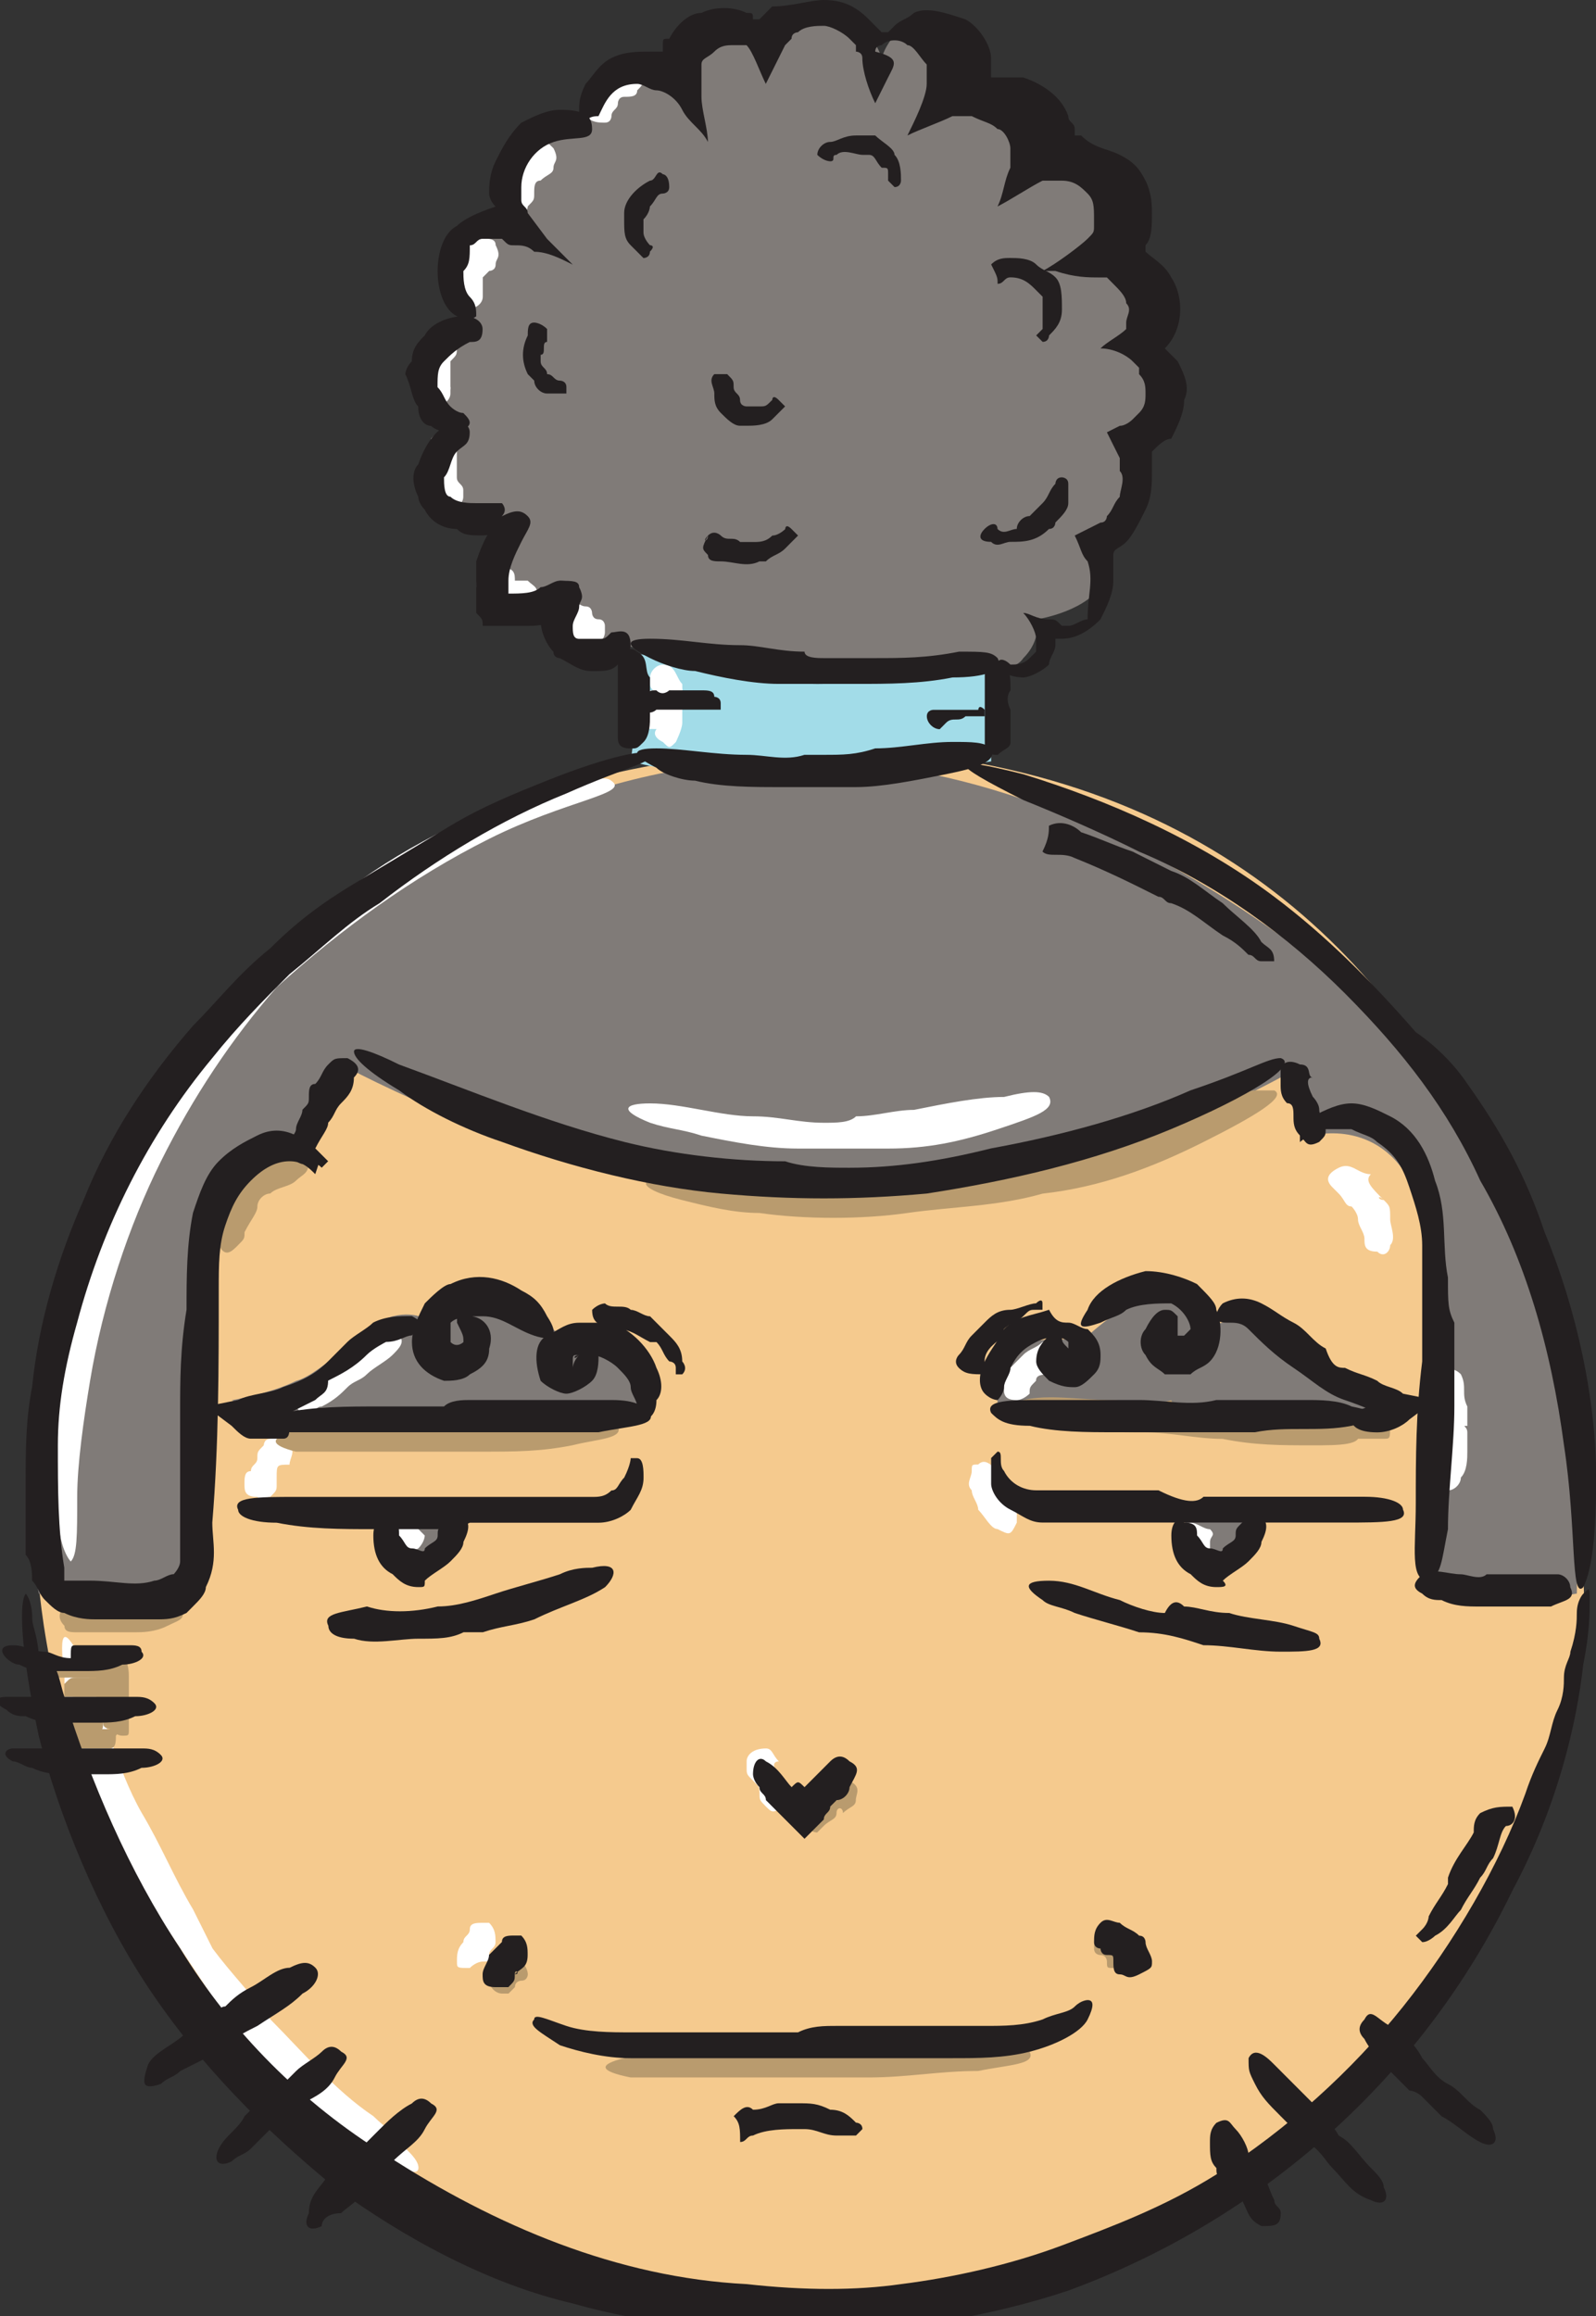 <svg width="51" height="74" viewBox="0 0 51 74" fill="none" xmlns="http://www.w3.org/2000/svg">
<rect x="0" y="0" width="51" height="74" fill="#333333" stroke="none"/>
<g clip-path="url(#clip0_861_296)">
<path d="M1.234 50.505C1.234 50.505 2.468 71.942 24.267 73.591C46.065 75.24 50.384 54.009 50.589 52.154C50.795 50.298 50.589 24.945 27.146 23.914C3.496 23.914 1.029 44.115 1.44 49.68L1.234 50.505Z" fill="#F5CA8E"/>
<path d="M1.238 50.911C1.238 50.911 2.883 51.323 3.912 51.323C4.94 51.323 6.174 51.117 6.174 50.705C6.174 50.292 6.585 39.367 6.585 39.367C6.585 39.367 7.202 37.512 8.23 37.1C9.258 36.688 9.464 36.894 9.464 36.894L10.904 34.008C10.904 34.008 17.69 37.718 23.448 37.925C29.206 38.131 35.581 37.306 40.928 34.42L41.956 36.276C41.956 36.276 44.218 35.657 45.246 38.131C46.275 40.604 45.246 49.468 45.452 50.086C45.658 50.705 46.069 51.117 47.714 51.117C49.359 51.117 50.388 50.911 50.388 50.911C50.388 50.911 50.799 37.306 41.75 30.504C32.702 23.702 21.597 20.816 9.464 30.504C-1.229 38.543 1.238 50.911 1.238 50.911Z" fill="#807B78"/>
<path d="M19.949 20.615C19.949 20.615 18.921 21.233 18.098 20.615C17.481 19.996 18.098 18.966 18.098 18.966C18.098 18.966 16.453 20.202 15.836 19.378C15.219 18.553 16.247 16.904 16.247 16.904C16.247 16.904 14.191 17.11 13.78 15.874C13.368 14.637 14.397 13.812 14.397 13.812C14.397 13.812 13.368 13.194 13.574 11.957C13.78 10.514 15.014 10.514 15.014 10.514C15.014 10.514 13.985 9.278 14.602 8.041C15.219 6.804 16.659 7.216 16.659 7.216C16.659 7.216 15.425 5.98 16.453 4.743C17.481 3.506 18.715 4.124 18.715 4.124C18.715 4.124 18.51 2.269 20.155 2.063C21.8 1.857 21.8 2.681 21.8 2.681C21.8 2.681 21.389 1.032 22.622 0.826C23.856 0.62 24.473 1.651 24.473 1.651C24.473 1.651 24.885 0.414 26.324 0.414C27.764 0.414 28.175 1.857 28.175 1.857C28.175 1.857 28.586 0.208 30.437 0.826C32.288 1.445 31.26 3.094 31.26 3.094C31.26 3.094 32.288 2.475 33.316 3.3C34.344 4.124 33.933 5.155 33.933 5.155C33.933 5.155 35.373 4.537 36.195 5.773C36.812 7.216 35.784 8.247 35.784 8.247C35.784 8.247 36.812 7.835 37.018 9.484C37.223 11.133 36.401 11.339 36.401 11.339C36.401 11.339 37.635 11.957 37.429 12.782C37.018 13.606 36.195 14.225 36.195 14.225C36.195 14.225 36.606 15.255 36.195 16.492C35.784 17.729 34.961 17.523 34.961 17.523C34.961 17.523 35.784 17.935 35.167 18.759C34.55 19.584 33.11 19.79 33.11 19.79C33.11 19.79 33.316 20.409 32.699 21.027C32.288 21.645 31.26 21.027 31.26 21.027L25.913 21.439L21.8 21.027L19.949 20.615Z" fill="#807B78"/>
<path d="M20.156 20.82L20.362 22.675L20.156 24.325C20.156 24.325 22.418 24.943 25.092 24.943C27.765 24.943 31.672 24.325 31.672 24.325V22.882L31.467 21.439C31.467 21.439 28.176 21.851 26.12 21.851C24.064 21.851 20.156 20.82 20.156 20.82Z" fill="#A2DCE8"/>
<path d="M31.875 44.73C31.875 44.73 31.875 43.081 32.903 42.875C33.931 42.669 34.548 42.875 34.548 42.875C34.548 42.875 36.194 41.226 37.222 41.432C38.25 41.638 38.661 42.462 38.661 42.462C38.661 42.462 39.073 42.05 39.895 42.256C40.512 42.462 42.157 44.112 42.98 44.318C43.802 44.73 45.036 44.936 45.036 44.936C45.036 44.936 43.597 45.348 42.774 45.348C41.952 45.348 31.875 44.936 31.875 44.936V44.73Z" fill="#807B78"/>
<path d="M20.567 44.527C20.567 44.527 20.567 42.878 19.539 42.672C18.511 42.465 17.894 42.672 17.894 42.672C17.894 42.672 16.249 41.023 15.221 41.229C14.193 41.435 13.781 42.259 13.781 42.259C13.781 42.259 13.37 41.847 12.547 42.053C11.725 42.259 10.285 43.908 9.463 44.115C8.64 44.527 7.406 44.733 7.406 44.733C7.406 44.733 8.846 45.351 9.668 45.351C10.491 45.351 20.567 44.939 20.567 44.939V44.527Z" fill="#807B78"/>
<path d="M40.312 48.441C40.312 48.441 40.312 50.09 39.283 50.09C38.255 50.09 37.844 48.853 37.844 48.441C37.844 48.029 40.312 48.441 40.312 48.441Z" fill="#807B78"/>
<path d="M12.344 48.441C12.344 48.441 12.344 50.09 13.372 50.09C14.4 50.09 14.812 48.853 14.812 48.441C14.812 48.029 12.344 48.441 12.344 48.441Z" fill="#807B78"/>
<path d="M14.604 8.45C14.604 8.243 14.604 8.243 14.81 8.037C15.015 7.831 15.221 7.625 15.427 7.625C15.632 7.625 15.838 7.625 15.838 7.831C16.044 8.243 15.838 8.243 15.838 8.45C15.838 8.656 15.632 8.656 15.632 8.656L15.427 8.862C15.427 9.068 15.427 9.068 15.427 9.274V9.48C15.427 9.686 15.221 9.892 14.81 9.892C14.398 9.892 14.398 9.48 14.398 9.274C14.398 9.068 14.398 8.862 14.398 8.656C14.398 8.656 14.604 8.656 14.604 8.45Z" fill="white"/>
<path d="M16.453 5.356C16.453 5.15 16.659 5.15 16.659 4.944C16.865 4.737 17.07 4.531 17.276 4.531C17.482 4.531 17.482 4.531 17.687 4.737C17.893 5.15 17.687 5.15 17.687 5.356C17.687 5.562 17.482 5.562 17.276 5.768C17.07 5.768 17.07 5.974 17.07 6.18C17.07 6.386 17.07 6.386 16.865 6.593C16.865 6.593 16.865 6.799 16.659 6.799C16.865 6.799 16.453 7.005 16.248 6.799C16.042 6.593 16.248 6.18 16.248 5.974C16.248 5.768 16.248 5.562 16.453 5.356Z" fill="white"/>
<path d="M19.333 2.475C19.333 2.269 19.539 2.269 19.745 2.269C19.745 2.062 19.95 2.062 20.156 2.062C20.362 2.062 20.567 2.062 20.567 2.269C20.567 2.681 20.567 2.681 20.362 2.887C20.362 3.093 20.156 3.093 19.95 3.093C19.745 3.093 19.745 3.299 19.745 3.299C19.745 3.505 19.539 3.505 19.539 3.712C19.539 3.712 19.539 3.918 19.333 3.918C19.128 3.918 18.922 3.918 18.716 3.712C18.511 3.505 18.716 3.299 18.716 3.093C18.922 2.887 19.128 2.681 19.333 2.475C19.128 2.475 19.128 2.475 19.333 2.475Z" fill="white"/>
<path d="M13.367 11.545C13.367 11.338 13.367 11.132 13.573 11.132C13.778 10.926 13.778 10.72 14.19 10.514C14.19 10.308 14.19 10.308 14.395 10.514C14.601 10.926 14.601 10.926 14.395 11.132C14.395 11.338 14.395 11.338 14.19 11.545C14.19 11.545 13.984 11.751 14.19 11.957C14.19 12.163 14.19 12.163 14.19 12.369C14.395 12.369 14.395 12.369 14.395 12.369C14.395 12.575 14.19 12.781 13.984 12.781C13.573 12.781 13.573 12.369 13.367 12.163C13.367 11.957 13.367 11.751 13.367 11.545Z" fill="white"/>
<path d="M13.57 11.748C13.57 11.542 13.57 11.542 13.57 11.335C13.57 11.129 13.776 10.923 13.982 10.717C14.187 10.511 14.187 10.511 14.393 10.717C14.804 10.923 14.598 10.923 14.598 11.129C14.598 11.335 14.598 11.335 14.393 11.542C14.393 11.748 14.393 11.748 14.393 11.954C14.393 12.16 14.393 12.16 14.393 12.366V12.572C14.393 12.778 14.187 12.985 13.776 12.985C13.776 12.985 13.776 12.572 13.57 12.366C13.57 12.16 13.57 11.954 13.57 11.748Z" fill="white"/>
<path d="M13.57 15.045C13.57 14.838 13.57 14.838 13.57 14.632C13.57 14.426 13.776 14.22 13.776 14.014C13.982 13.808 13.982 13.808 14.187 14.014C14.804 14.22 14.598 14.22 14.598 14.426C14.598 14.632 14.598 14.632 14.598 14.838C14.598 15.045 14.598 15.045 14.598 15.251C14.598 15.457 14.804 15.457 14.804 15.663V15.869C14.804 16.075 14.598 16.281 14.393 16.281C13.982 16.281 13.982 16.075 13.776 15.869C13.57 15.663 13.776 15.457 13.57 15.457C13.57 15.251 13.57 15.251 13.57 15.045Z" fill="white"/>
<path d="M15.63 19.169C15.424 19.169 15.424 18.963 15.219 18.757C15.219 18.551 15.219 18.551 15.424 18.345C15.424 18.345 15.424 18.139 15.63 18.139C15.836 18.139 15.836 17.932 16.041 18.139C16.453 18.139 16.453 18.345 16.453 18.551H16.658C16.658 18.551 16.658 18.551 16.864 18.551C17.07 18.757 17.275 18.757 17.07 19.169C17.07 19.581 16.658 19.581 16.453 19.581H16.247C16.041 19.581 16.041 19.581 16.041 19.375C15.836 19.375 15.63 19.375 15.63 19.169Z" fill="white"/>
<path d="M18.096 20.197C17.891 19.991 17.891 19.991 17.891 19.785C17.891 19.579 17.891 19.579 18.096 19.373C18.508 19.167 18.508 19.373 18.713 19.373C18.919 19.373 18.919 19.579 18.919 19.579C18.919 19.579 18.919 19.785 19.125 19.785C19.33 19.785 19.33 19.991 19.33 19.991C19.33 19.991 19.33 19.991 19.33 20.197C19.33 20.404 19.125 20.61 18.919 20.61C18.508 20.61 18.508 20.61 18.302 20.404C18.302 20.404 18.302 20.404 18.096 20.197C18.096 20.404 18.096 20.197 18.096 20.197Z" fill="white"/>
<path d="M21.802 22.677C21.802 22.883 21.802 23.09 21.802 23.09C21.802 23.296 21.596 23.708 21.596 23.708C21.39 23.914 21.39 23.914 21.185 23.708C20.773 23.502 20.979 23.296 20.979 23.296C20.979 23.09 20.979 22.883 20.979 22.677C20.979 22.471 20.979 22.471 20.979 22.265C20.979 22.059 20.773 22.059 20.773 21.853V21.647C20.773 21.441 20.979 21.234 21.185 21.234C21.596 21.234 21.596 21.647 21.802 21.853C21.802 22.059 21.802 22.265 22.007 22.471C21.802 22.677 21.802 22.677 21.802 22.677Z" fill="white"/>
<path d="M21.385 22.673C21.385 22.879 21.385 22.879 21.385 22.673C21.385 22.879 21.385 23.085 21.385 23.085C21.385 23.085 21.179 23.291 20.974 23.291C20.562 23.291 20.562 23.291 20.562 23.085C20.562 22.879 20.562 22.879 20.562 22.673V22.467V22.261C20.562 22.261 20.562 22.055 20.768 22.055C20.974 22.055 21.179 22.055 21.385 22.055C21.591 22.055 21.591 22.261 21.591 22.467C21.385 22.467 21.385 22.673 21.385 22.673Z" fill="white"/>
<path d="M6.58 32.777C7.608 31.541 8.636 30.304 10.075 29.273C11.926 27.624 14.188 26.387 16.451 25.563C18.507 24.945 19.329 24.738 19.535 24.945C20.152 25.357 18.096 25.563 15.628 26.8C13.16 28.036 10.898 29.685 8.842 31.541C7.402 33.19 6.168 35.045 5.14 37.106C4.112 39.167 3.289 41.641 2.878 44.114C2.672 45.351 2.467 46.794 2.467 47.825C2.467 49.062 2.467 49.68 2.261 49.886C2.261 49.886 1.85 49.474 1.85 48.237C1.438 45.557 2.055 42.672 2.878 39.786C3.495 37.931 4.317 36.282 5.346 34.633C5.757 34.014 6.168 33.396 6.58 32.777Z" fill="white"/>
<path d="M6.791 62.248C7.408 63.073 8.025 63.691 8.642 64.516C9.67 65.546 10.699 66.783 11.932 67.607C12.344 68.02 12.755 68.226 12.961 68.638C13.166 68.844 13.372 69.05 13.372 69.257C13.372 69.669 12.344 69.05 10.904 68.02C9.465 66.989 8.231 65.546 6.997 64.103C6.174 62.867 5.352 61.63 4.529 60.393C3.707 59.156 3.09 57.507 2.473 56.064C2.267 55.652 2.267 55.24 2.061 54.828C2.061 54.209 2.061 53.797 2.061 53.591C1.856 51.942 2.061 51.942 2.678 53.178C3.295 54.621 3.707 56.477 4.529 57.919C5.146 58.95 5.557 59.981 6.174 61.011C6.38 61.424 6.586 61.836 6.791 62.248Z" fill="white"/>
<path d="M10.9 43.285C11.106 43.079 11.106 43.079 11.312 42.873C11.517 42.667 11.723 42.461 12.134 42.461C12.34 42.461 12.546 42.461 12.751 42.667C12.957 42.873 12.751 43.079 12.546 43.285C12.34 43.492 11.929 43.698 11.723 43.904C11.517 44.11 11.312 44.11 11.106 44.316C10.9 44.522 10.695 44.728 10.284 44.934C10.078 44.934 10.078 45.141 9.872 45.141C9.461 45.141 9.461 44.934 9.461 44.728C9.461 44.316 9.872 44.316 10.078 43.904C10.284 43.698 10.695 43.698 10.9 43.285C10.9 43.492 10.9 43.492 10.9 43.285Z" fill="white"/>
<path d="M13.367 48.85C13.573 49.056 13.573 49.056 13.573 49.056C13.573 49.056 13.573 49.262 13.367 49.468C12.956 49.674 12.956 49.674 12.956 49.674C12.956 49.674 12.75 49.674 12.75 49.468V49.262C12.75 49.262 12.75 49.262 12.75 49.056C12.75 49.056 12.75 49.056 12.75 48.85C12.75 48.644 12.956 48.644 13.367 48.438C13.161 48.644 13.161 48.644 13.367 48.85Z" fill="white"/>
<path d="M8.841 47.205V47.411C8.841 47.617 8.841 47.617 8.635 47.823C8.429 47.823 8.429 48.029 8.224 47.823C7.812 47.823 7.812 47.617 7.812 47.411C7.812 47.205 7.812 46.999 8.018 46.999C8.018 46.793 8.224 46.793 8.224 46.587C8.224 46.38 8.224 46.38 8.429 46.174C8.429 46.174 8.429 45.968 8.635 45.968C8.841 45.762 9.046 45.968 9.252 46.174C9.458 46.38 9.252 46.587 9.252 46.793C8.841 46.793 8.841 46.793 8.841 47.205C8.841 46.999 8.841 46.999 8.841 47.205Z" fill="white"/>
<path d="M15.63 62.46C15.63 62.666 15.63 62.666 15.424 62.666C15.424 62.666 15.219 62.666 15.013 62.873C14.602 62.873 14.602 62.873 14.602 62.666C14.602 62.46 14.602 62.254 14.807 62.048C14.807 61.842 15.013 61.842 15.013 61.636C15.013 61.43 15.219 61.43 15.424 61.43H15.63C15.835 61.636 15.835 61.842 15.835 62.048C15.835 62.254 15.63 62.254 15.63 62.46C15.63 62.254 15.63 62.254 15.63 62.46Z" fill="white"/>
<path d="M24.888 56.684L25.093 56.89C25.093 57.096 25.299 57.096 25.299 57.302C25.299 57.508 25.299 57.508 25.093 57.715C24.682 57.921 24.682 57.921 24.476 57.715C24.271 57.508 24.271 57.508 24.271 57.302C24.271 57.096 24.271 57.096 24.065 56.89C23.859 56.684 23.859 56.684 23.859 56.478V56.272C23.859 56.066 24.065 55.859 24.476 55.859C24.682 55.859 24.682 56.066 24.888 56.272C24.682 56.272 24.682 56.478 24.888 56.684C24.682 56.684 24.682 56.684 24.888 56.684Z" fill="white"/>
<path d="M38.666 49.267C38.872 49.267 38.872 49.267 38.666 49.267C38.666 49.473 38.666 49.473 38.666 49.473C38.666 49.473 38.666 49.679 38.461 49.885C38.255 50.091 38.049 50.091 38.049 50.091C37.844 50.091 37.844 49.885 37.844 49.679C37.844 49.473 37.844 49.473 37.844 49.267C37.844 49.061 37.844 49.061 37.844 48.855C37.844 48.855 37.844 48.648 38.049 48.648C38.255 48.648 38.461 48.855 38.666 48.855C38.872 49.061 38.666 49.061 38.666 49.267Z" fill="white"/>
<path d="M32.286 47.819C32.492 48.025 32.492 48.231 32.492 48.231C32.492 48.438 32.492 48.438 32.492 48.644C32.286 49.056 32.286 49.056 31.875 48.85C31.669 48.85 31.464 48.438 31.258 48.231C31.258 48.025 31.052 47.819 31.052 47.613C30.847 47.407 31.052 47.201 31.052 46.995C31.052 46.788 31.052 46.788 31.258 46.788C31.464 46.582 31.669 46.788 31.875 46.995C32.081 47.201 31.875 47.201 32.081 47.407C32.286 47.407 32.081 47.613 32.286 47.819C32.286 47.613 32.286 47.613 32.286 47.819Z" fill="white"/>
<path d="M33.106 44.112C32.901 44.318 32.901 44.318 32.901 44.524C32.901 44.524 32.695 44.73 32.489 44.73C32.078 44.73 32.078 44.524 32.078 44.318C32.078 44.112 32.284 43.906 32.284 43.7C32.489 43.493 32.489 43.493 32.695 43.287C32.901 43.081 33.106 43.081 33.312 42.875C33.518 42.875 33.518 42.875 33.723 42.875C33.929 43.081 33.929 43.287 33.929 43.493C33.929 43.7 33.723 43.7 33.723 43.906C33.312 43.906 33.106 43.906 33.106 44.112C33.106 43.906 33.106 43.906 33.106 44.112Z" fill="white"/>
<path d="M46.888 45.76C46.888 45.966 46.888 46.172 46.888 46.378C46.888 46.584 46.888 46.996 46.682 47.203C46.682 47.409 46.476 47.615 46.271 47.615C45.859 47.615 45.859 47.409 45.859 46.996C45.859 46.584 45.859 46.378 45.859 45.966C45.859 45.76 46.065 45.347 45.859 45.141C45.859 44.935 45.859 44.523 45.859 44.317C45.859 44.111 45.859 43.905 46.065 43.905C46.271 43.699 46.476 43.699 46.682 43.905C46.888 44.317 46.682 44.523 46.888 44.935C46.888 45.141 46.888 45.347 46.888 45.554C46.682 45.554 46.888 45.554 46.888 45.76Z" fill="white"/>
<path d="M38.248 45.145C38.864 45.145 39.276 45.145 39.893 45.145C40.715 45.145 41.538 45.145 42.36 45.351C42.977 45.557 43.389 45.557 43.389 45.763C43.594 46.175 42.772 46.175 41.949 46.175C40.921 46.175 40.098 46.175 39.07 45.969C38.248 45.969 37.425 45.763 36.602 45.763C35.78 45.763 34.957 45.763 33.929 45.557C33.518 45.557 33.106 45.557 32.695 45.351C31.872 45.145 31.872 44.938 32.695 44.732C33.518 44.526 34.546 44.732 35.574 44.732C36.191 44.732 36.808 44.938 37.425 44.732C37.63 45.145 37.836 45.145 38.248 45.145Z" fill="#B99B6E"/>
<path d="M43.599 45.141H43.804C44.01 45.141 44.01 45.141 44.215 45.141C44.421 45.141 44.421 45.347 44.421 45.553C44.421 45.965 44.421 45.965 44.215 45.965C44.01 45.965 44.01 45.965 43.804 45.965C43.599 45.965 43.599 45.965 43.393 45.965C43.187 45.965 43.187 45.965 42.982 45.965H42.776C42.57 45.759 42.57 45.553 42.57 45.347C42.57 45.141 42.776 45.141 42.982 45.141C43.393 45.141 43.393 45.347 43.599 45.141Z" fill="#B99B6E"/>
<path d="M16.044 62.659C16.044 62.453 16.044 62.453 16.044 62.659C16.25 62.453 16.25 62.453 16.25 62.453C16.25 62.453 16.455 62.453 16.661 62.659C16.867 62.865 16.867 63.072 16.867 63.072C16.867 63.072 16.867 63.278 16.661 63.278C16.661 63.278 16.455 63.278 16.455 63.484C16.455 63.484 16.455 63.484 16.25 63.69C16.25 63.69 16.25 63.69 16.044 63.69C15.838 63.69 15.633 63.484 15.633 63.278C15.838 62.865 15.838 62.865 16.044 62.659Z" fill="#B99B6E"/>
<path d="M35.989 62.048C35.989 62.048 36.195 62.048 35.989 62.048C36.195 62.254 36.195 62.254 36.195 62.254C36.195 62.254 36.195 62.46 35.989 62.666C35.783 63.079 35.783 62.873 35.578 62.873C35.372 62.873 35.372 62.873 35.372 62.666C35.372 62.666 35.372 62.46 35.167 62.46C35.167 62.46 34.961 62.46 34.961 62.254C34.961 62.254 34.961 62.254 34.961 62.048C34.961 61.842 35.167 61.636 35.372 61.43C35.783 61.842 35.783 61.842 35.989 62.048Z" fill="#B99B6E"/>
<path d="M26.731 65.133C27.348 65.133 27.965 65.133 28.788 65.133C29.816 65.133 30.844 65.133 31.667 65.133C32.489 65.133 32.901 65.339 32.901 65.545C33.106 65.957 32.284 65.957 31.255 66.163C30.022 66.163 28.993 66.37 27.759 66.37C26.731 66.37 25.909 66.37 24.88 66.37C23.852 66.37 22.824 66.37 21.796 66.37C21.179 66.37 20.767 66.37 20.151 66.37C19.122 66.163 19.122 65.957 19.945 65.751C20.973 65.545 22.207 65.545 23.235 65.545C24.058 65.545 24.675 65.545 25.497 65.545C26.114 65.133 26.32 65.133 26.731 65.133Z" fill="#B99B6E"/>
<path d="M3.911 51.323C4.117 51.323 4.323 51.323 4.528 51.117C4.734 51.117 5.145 51.117 5.351 51.117C5.556 51.117 5.762 51.117 5.762 51.323C5.968 51.736 5.762 51.736 5.351 51.942C4.94 52.148 4.528 52.148 4.323 52.148C3.911 52.148 3.706 52.148 3.5 52.148C3.089 52.148 2.883 52.148 2.472 52.148C2.266 52.148 2.06 52.148 2.06 51.942C1.855 51.736 1.855 51.529 2.06 51.323C2.472 51.117 2.677 51.323 3.089 51.323C3.294 51.323 3.5 51.323 3.706 51.323H3.911Z" fill="#B99B6E"/>
<path d="M2.672 52.977H2.878C3.083 52.977 3.083 52.977 3.289 52.977C3.495 52.977 3.495 53.183 3.495 53.183C3.495 53.389 3.495 53.389 3.289 53.595C3.083 53.595 3.083 53.595 2.878 53.595C2.672 53.595 2.672 53.595 2.466 53.595C2.261 53.595 2.261 53.595 2.055 53.595H1.85C1.644 53.389 1.644 53.389 1.85 53.183C2.055 52.977 2.055 52.977 2.261 52.977C2.261 52.977 2.466 52.977 2.672 52.977C2.466 52.977 2.672 52.977 2.672 52.977Z" fill="#B99B6E"/>
<path d="M2.883 54.211H3.089C3.294 54.211 3.294 54.211 3.5 54.211C3.706 54.211 3.706 54.211 3.706 54.417C3.706 54.623 3.706 54.829 3.5 54.829C3.294 54.829 3.089 54.829 3.089 54.829C2.883 54.829 2.883 54.829 2.677 54.829C2.472 54.829 2.472 54.829 2.266 54.829H2.06C1.855 54.829 1.855 54.623 2.06 54.417C2.266 54.211 2.266 54.211 2.472 54.211C2.472 54.211 2.677 54.211 2.883 54.211Z" fill="#B99B6E"/>
<path d="M2.877 53.594H3.083C3.289 53.594 3.289 53.594 3.494 53.594L3.7 53.8C3.7 54.006 3.7 54.006 3.494 54.212C3.289 54.212 3.289 54.212 3.083 54.212C2.877 54.212 2.877 54.212 2.672 54.212C2.466 54.212 2.466 54.212 2.26 54.212H2.055C2.055 54.006 2.055 53.8 2.055 53.8C2.26 53.594 2.26 53.594 2.466 53.594C2.466 53.594 2.672 53.594 2.877 53.594C2.672 53.594 2.672 53.594 2.877 53.594Z" fill="#B99B6E"/>
<path d="M3.909 54.21C3.909 54.21 3.909 54.416 3.909 54.623C3.909 54.829 3.909 55.035 3.909 55.035C3.909 55.241 3.909 55.241 3.703 55.241C3.497 55.241 3.292 55.241 3.292 55.035C3.292 54.829 3.086 54.623 3.086 54.416C3.086 54.21 3.086 54.21 3.086 54.004C3.086 53.798 3.086 53.592 3.086 53.592V53.386C3.086 53.18 3.292 53.18 3.497 53.18C3.703 53.386 3.703 53.592 3.703 53.592C3.909 54.004 3.703 54.004 3.909 54.21Z" fill="#B99B6E"/>
<path d="M2.883 54.828C3.088 54.828 3.088 54.828 2.883 54.828C3.088 54.828 3.088 54.828 3.294 54.828V55.034C3.294 55.24 3.294 55.24 3.088 55.447H2.883H2.677H2.471C2.471 55.447 2.471 55.447 2.266 55.447C2.266 55.24 2.266 55.034 2.266 55.034C2.266 54.828 2.471 55.034 2.471 54.828C2.677 54.828 2.883 54.828 2.883 54.828Z" fill="#B99B6E"/>
<path d="M3.086 55.242C3.292 55.242 3.497 55.242 3.497 55.242C3.497 55.242 3.703 55.242 3.703 55.448C3.703 55.654 3.703 55.861 3.497 55.861C3.292 55.861 3.292 55.861 3.086 55.861H2.881C2.881 55.861 2.675 55.861 2.469 55.861H2.264C2.058 55.654 2.058 55.654 2.264 55.448C2.264 55.242 2.469 55.242 2.675 55.242C2.881 55.242 2.881 55.242 3.086 55.242C2.881 55.242 3.086 55.242 3.086 55.242Z" fill="#B99B6E"/>
<path d="M3.7 55.039C3.906 55.039 3.906 55.039 3.7 55.039C3.906 55.039 3.906 55.039 3.7 55.039C3.906 55.245 3.906 55.245 3.7 55.451C3.495 55.657 3.495 55.657 3.495 55.657C3.495 55.657 3.495 55.657 3.289 55.657C3.289 55.451 3.495 55.451 3.495 55.245C3.7 55.039 3.7 55.039 3.7 55.039Z" fill="#B99B6E"/>
<path d="M4.117 54.215C4.117 54.421 4.117 54.421 4.117 54.627C4.117 54.833 4.117 55.039 4.117 55.245C4.117 55.451 4.117 55.451 3.911 55.451C3.706 55.451 3.5 55.245 3.5 55.039C3.5 54.833 3.5 54.627 3.5 54.421C3.5 54.215 3.5 54.009 3.5 53.802C3.5 53.596 3.5 53.39 3.5 53.184C3.5 52.978 3.5 52.978 3.5 52.772C3.5 52.566 3.706 52.566 3.911 52.772C4.117 53.184 4.117 53.39 4.117 53.596C4.117 53.802 4.117 53.802 4.117 54.215C4.117 54.008 4.117 54.215 4.117 54.215Z" fill="#B99B6E"/>
<path d="M26.114 57.1C26.114 57.1 26.114 56.894 26.32 56.894C26.526 56.688 26.526 56.688 26.731 56.688C26.937 56.688 26.937 56.688 27.143 56.894C27.554 57.1 27.348 57.306 27.348 57.512C27.348 57.718 27.143 57.718 26.937 57.924C26.937 57.718 26.731 57.718 26.731 57.924C26.731 58.13 26.526 58.13 26.32 58.337L26.114 58.543C25.909 58.543 25.703 58.337 25.703 58.13C25.703 57.924 25.909 57.718 25.909 57.512C25.909 57.306 26.114 57.306 26.114 57.1Z" fill="#B99B6E"/>
<path d="M14.599 45.141C15.216 45.141 15.627 45.141 16.244 45.141C17.067 45.141 17.889 45.141 18.712 45.141C19.329 45.141 19.74 45.347 19.74 45.553C19.946 45.965 19.123 45.965 18.301 46.171C17.272 46.377 16.45 46.377 15.422 46.377C14.599 46.377 13.982 46.377 13.159 46.377C12.337 46.377 11.514 46.377 10.692 46.377C10.28 46.377 9.869 46.377 9.458 46.377C8.635 46.171 8.635 45.965 9.252 45.759C10.075 45.553 11.103 45.553 11.926 45.553C12.543 45.553 13.159 45.553 13.777 45.553C13.982 45.141 14.393 45.141 14.599 45.141Z" fill="#B99B6E"/>
<path d="M31.67 37.309C32.698 37.103 33.52 36.897 34.549 36.691C35.988 36.279 37.428 35.66 38.867 35.248C39.484 35.042 39.895 34.836 40.101 34.836C40.307 34.836 40.512 34.836 40.718 34.836C41.129 35.042 40.101 35.66 38.456 36.485C36.811 37.309 35.166 37.928 33.315 38.134C31.875 38.546 30.436 38.546 28.996 38.752C27.557 38.959 25.706 38.959 24.266 38.752C23.444 38.752 22.621 38.546 21.799 38.34C20.154 37.928 20.359 37.516 21.799 37.722C23.444 37.722 25.089 37.928 26.94 37.928C28.174 37.928 29.202 37.928 30.436 37.722C30.641 37.516 31.258 37.516 31.67 37.309Z" fill="#B99B6E"/>
<path d="M7.814 37.512C8.02 37.306 8.02 37.1 8.431 37.1C8.842 36.894 9.048 36.688 9.459 36.688C9.87 36.688 9.87 36.688 9.87 37.1C9.87 37.512 9.665 37.512 9.459 37.718C9.254 37.924 8.842 37.924 8.637 38.13C8.431 38.13 8.225 38.337 8.225 38.543C8.225 38.749 8.02 38.955 7.814 39.367C7.814 39.573 7.814 39.573 7.608 39.779C7.403 39.986 7.197 40.192 6.991 39.779C6.786 39.367 6.991 38.955 7.197 38.543C7.197 38.337 7.608 38.13 7.608 37.924C7.608 37.718 7.814 37.512 7.814 37.512Z" fill="#B99B6E"/>
<path d="M17.685 20.822C17.479 20.616 17.273 20.204 17.273 19.791C17.273 19.379 17.479 18.761 17.89 18.555C18.302 18.555 18.507 18.555 18.507 18.761C18.713 19.173 18.507 19.173 18.507 19.379C18.507 19.585 18.302 19.791 18.302 19.998C18.302 20.204 18.302 20.41 18.507 20.41C18.713 20.41 18.919 20.41 19.124 20.41C19.33 20.41 19.33 20.41 19.535 20.204C19.741 20.204 20.152 19.998 20.152 20.616C20.152 20.822 19.947 21.028 19.741 21.234C19.535 21.441 19.33 21.441 18.919 21.441C18.507 21.441 18.302 21.234 17.89 21.028C17.89 21.028 17.685 21.028 17.685 20.822Z" fill="#231F20"/>
<path d="M15.219 18.964C15.219 18.552 15.219 18.346 15.219 17.933C15.424 17.315 15.63 16.903 16.041 16.491C16.453 16.284 16.658 16.284 16.864 16.491C17.07 16.697 16.864 16.903 16.658 17.315C16.453 17.727 16.247 18.14 16.247 18.552C16.247 18.758 16.247 18.964 16.247 18.964C16.658 18.964 17.07 18.964 17.275 18.758C17.481 18.758 17.686 18.552 17.892 18.552C18.303 18.552 18.715 18.758 18.509 19.17C18.303 19.376 18.098 19.582 17.686 19.789C17.481 19.995 17.07 19.995 16.864 19.995C16.658 19.995 16.453 19.995 16.247 19.995C16.247 19.995 16.247 19.995 16.041 19.995H15.836H15.63H15.424C15.424 19.789 15.424 19.789 15.219 19.582C15.219 19.17 15.219 19.17 15.219 18.964Z" fill="#231F20"/>
<path d="M13.365 15.868C13.159 15.456 13.159 15.044 13.365 14.838C13.571 14.219 13.982 13.601 14.393 13.601C14.805 13.395 15.01 13.601 15.01 13.807C15.01 14.219 14.805 14.219 14.599 14.425C14.393 14.632 14.393 15.044 14.188 15.25C14.188 15.456 14.188 15.868 14.393 15.868C14.599 16.075 15.01 16.075 15.216 16.075C15.422 16.075 15.627 16.075 15.627 16.075C15.833 16.075 16.039 16.075 16.039 16.075C16.039 16.075 16.244 16.281 16.039 16.487C16.039 16.899 15.833 17.105 15.422 17.105C15.01 17.105 14.805 17.105 14.599 16.899C14.188 16.899 13.777 16.693 13.571 16.281C13.365 16.075 13.365 15.868 13.365 15.868Z" fill="#231F20"/>
<path d="M13.159 11.544C13.159 11.132 13.364 10.926 13.57 10.72C13.776 10.308 14.393 10.102 14.804 10.102C15.215 10.102 15.421 10.308 15.421 10.514C15.421 10.926 15.215 10.926 15.01 10.926C14.598 11.132 14.393 11.338 14.187 11.544C13.981 11.751 13.981 11.957 13.981 12.369C14.187 12.575 14.187 12.781 14.393 12.987C14.393 12.987 14.598 13.194 14.804 13.194C15.01 13.4 15.215 13.606 14.598 13.812C14.393 13.812 13.981 13.812 13.776 13.606C13.57 13.606 13.364 13.4 13.364 12.987C13.159 12.781 13.159 12.369 12.953 11.957C12.953 11.957 12.953 11.751 13.159 11.544Z" fill="#231F20"/>
<path d="M15.835 6.6C15.63 6.394 15.63 6.187 15.63 6.187C15.63 5.981 15.63 5.569 15.835 5.157C16.041 4.745 16.247 4.332 16.658 3.92C17.069 3.714 17.48 3.508 17.892 3.508C18.714 3.508 18.92 3.714 18.92 4.126C18.92 4.538 18.303 4.332 17.686 4.538C17.069 4.745 16.658 5.363 16.658 5.981V6.187V6.394C16.658 6.6 16.863 6.6 16.863 6.806L17.48 7.63L17.892 8.043L18.097 8.249L18.303 8.455C17.892 8.249 17.48 8.043 17.069 8.043C16.863 7.837 16.658 7.837 16.452 7.837C16.247 7.837 16.247 7.837 16.041 7.63H15.835C15.835 7.63 15.835 7.63 15.63 7.63H15.424C15.218 7.63 15.218 7.837 15.013 7.837C15.013 8.249 15.013 8.455 14.807 8.661C14.807 8.867 14.807 9.279 15.013 9.486C15.218 9.692 15.218 9.898 15.218 10.104C15.218 10.104 15.013 10.31 14.601 10.104C14.19 9.898 13.984 9.279 13.984 8.661C13.984 8.043 14.19 7.424 14.601 7.218C14.807 7.012 15.218 6.806 15.835 6.6C15.835 6.6 15.835 6.806 15.835 6.6C15.835 6.806 15.835 6.806 15.835 6.6C15.835 6.806 15.835 6.6 15.835 6.6Z" fill="#231F20"/>
<path d="M35.782 4.947C36.193 5.153 36.399 5.359 36.605 5.772C36.81 6.184 36.81 6.596 36.81 6.802C36.81 7.214 36.81 7.627 36.605 7.833C36.605 7.833 36.605 7.833 36.605 8.039C36.81 8.245 37.221 8.451 37.427 8.864C37.839 9.482 37.839 10.512 37.221 11.131C37.221 11.131 37.221 11.131 37.427 11.337L37.633 11.543C37.839 11.955 38.044 12.368 37.839 12.78C37.839 13.192 37.633 13.604 37.427 14.017C37.221 14.017 37.016 14.223 36.81 14.429C36.81 14.635 36.81 14.841 36.81 15.047C36.81 15.46 36.81 15.872 36.605 16.284C36.399 16.696 36.193 17.109 35.988 17.315C35.782 17.521 35.576 17.521 35.576 17.727V17.933C35.576 18.139 35.576 18.345 35.576 18.552C35.576 18.964 35.371 19.376 35.165 19.788C34.754 20.201 34.343 20.407 33.931 20.407H33.726C33.726 20.407 33.726 20.407 33.726 20.613C33.726 20.819 33.52 21.025 33.52 21.231C33.314 21.437 32.903 21.643 32.697 21.643C32.286 21.643 31.875 21.437 31.875 21.231C31.875 21.025 32.08 21.025 32.286 21.231C32.492 21.231 32.697 21.231 32.903 21.025L33.109 20.819C33.109 20.819 33.109 20.819 33.109 20.613V20.407C33.109 20.201 32.903 19.788 32.697 19.582C32.903 19.582 33.109 19.788 33.52 19.788C33.726 19.788 33.726 19.788 33.931 19.994H34.137C34.343 19.994 34.548 19.788 34.754 19.788C34.754 18.964 34.959 18.552 34.754 17.933C34.548 17.727 34.548 17.521 34.343 17.109L34.754 16.902L35.165 16.696C35.371 16.696 35.371 16.49 35.371 16.49C35.576 16.284 35.576 16.078 35.782 15.872C35.782 15.666 35.988 15.254 35.782 15.047C35.782 14.841 35.782 14.841 35.782 14.635L35.576 14.223L35.371 13.811L35.782 13.604C35.988 13.604 36.193 13.398 36.193 13.398L36.399 13.192C36.605 12.986 36.605 12.78 36.605 12.574C36.605 12.368 36.605 12.162 36.399 11.955C36.399 11.955 36.399 11.955 36.399 11.749C36.399 11.749 36.399 11.749 36.193 11.543C35.988 11.337 35.576 11.131 35.165 11.131C35.371 10.925 35.782 10.719 35.988 10.512C35.988 10.512 35.988 10.512 35.988 10.306C35.988 10.1 36.193 9.894 35.988 9.688C35.988 9.482 35.782 9.276 35.576 9.07C35.576 9.07 35.576 9.07 35.371 8.864H35.165C34.754 8.864 34.343 8.864 33.726 8.657C33.52 8.657 33.52 8.657 33.314 8.657C33.726 8.451 34.548 7.833 34.754 7.627C34.959 7.421 34.959 7.421 34.959 7.214V7.008C34.959 6.596 34.959 6.39 34.754 6.184C34.548 5.978 34.343 5.772 33.931 5.772H33.726H33.52C33.52 5.772 33.52 5.772 33.314 5.772C32.903 5.978 32.286 6.39 31.875 6.596C32.08 6.184 32.08 5.772 32.286 5.359C32.286 5.153 32.286 5.153 32.286 5.153C32.286 5.153 32.286 5.153 32.286 4.947V4.741C32.286 4.535 32.08 4.123 31.875 4.123C31.669 3.916 31.463 3.916 31.052 3.71H30.846C30.846 3.71 30.846 3.71 30.641 3.71H30.435C30.024 3.916 29.407 4.123 28.996 4.329C29.201 3.916 29.613 3.092 29.613 2.68C29.613 2.474 29.613 2.474 29.613 2.267V2.061C29.407 1.855 29.201 1.443 28.996 1.443C28.79 1.237 28.379 1.237 28.173 1.443C28.173 1.443 27.968 1.443 27.968 1.649C28.79 1.855 28.584 2.061 28.379 2.474L27.968 3.298C27.762 2.886 27.556 2.267 27.556 1.855C27.556 1.649 27.351 1.649 27.351 1.649C27.351 1.649 27.351 1.649 27.351 1.443L27.145 1.237C26.939 1.031 26.528 0.825 26.322 0.825C26.117 0.825 25.705 0.825 25.5 1.031C25.5 1.031 25.294 1.031 25.294 1.237C25.294 1.237 25.294 1.237 25.088 1.443C24.883 1.855 24.677 2.267 24.471 2.68C24.266 2.267 24.06 1.649 23.855 1.443C23.855 1.443 23.855 1.443 23.649 1.443H23.443C23.238 1.443 23.032 1.443 22.826 1.649C22.621 1.855 22.415 1.855 22.415 2.061V2.267V2.474C22.415 2.474 22.415 2.474 22.415 2.68C22.415 2.886 22.415 2.886 22.415 3.092C22.415 3.504 22.621 4.123 22.621 4.535C22.415 4.123 22.004 3.916 21.798 3.504C21.593 3.092 21.181 2.886 20.976 2.886C20.77 2.886 20.564 2.68 20.359 2.68C19.536 2.68 19.33 3.298 19.125 3.71C18.713 3.71 18.713 3.916 18.713 4.123C18.713 4.123 18.508 3.916 18.508 3.504C18.508 3.298 18.508 3.092 18.713 2.68C18.919 2.474 19.125 2.061 19.536 1.855C19.947 1.649 20.359 1.649 20.77 1.649H20.976H21.181C21.181 1.649 21.181 1.649 21.181 1.443C21.181 1.237 21.181 1.237 21.387 1.237C21.593 0.825 22.004 0.412 22.415 0.412C22.826 0.206 23.443 0.206 23.855 0.412C24.06 0.412 24.06 0.412 24.06 0.618C24.06 0.618 24.06 0.618 24.266 0.618C24.266 0.618 24.266 0.618 24.471 0.412L24.677 0.206C25.294 0.206 25.911 0 26.322 0C26.939 0 27.351 0.206 27.762 0.618L27.968 0.825L28.173 1.031C28.173 1.031 28.173 1.031 28.379 1.031L28.584 0.825C28.79 0.618 28.996 0.618 29.201 0.412C29.613 0.206 30.23 0.412 30.846 0.618C31.258 0.825 31.669 1.443 31.669 1.855C31.669 2.061 31.669 2.061 31.669 2.267V2.474C31.669 2.474 31.669 2.474 31.875 2.474C31.875 2.474 32.08 2.474 32.286 2.474C32.492 2.474 32.697 2.474 32.697 2.474C33.314 2.68 33.931 3.092 34.137 3.71C34.137 3.916 34.343 3.916 34.343 4.123V4.329H34.548C34.959 4.741 35.371 4.741 35.782 4.947Z" fill="#231F20"/>
<path d="M26.326 21.025C26.942 21.025 27.354 21.025 27.971 21.025C28.793 21.025 29.616 21.025 30.644 20.819C31.467 20.819 31.672 20.819 31.878 21.025C32.084 21.437 31.467 21.643 30.439 21.643C29.41 21.849 28.382 21.849 27.354 21.849C26.531 21.849 25.709 21.849 24.886 21.849C24.064 21.849 23.035 21.643 22.213 21.437C21.801 21.437 21.184 21.231 20.773 21.025C19.951 20.612 19.951 20.406 20.773 20.406C21.801 20.406 22.624 20.612 23.652 20.612C24.269 20.612 24.886 20.819 25.709 20.819C25.709 21.025 26.12 21.025 26.326 21.025Z" fill="#231F20"/>
<path d="M20.77 22.469C20.77 22.675 20.77 22.881 20.77 22.881C20.77 23.087 20.77 23.499 20.565 23.706C20.359 23.912 20.359 23.912 20.154 23.912C19.742 23.912 19.742 23.706 19.742 23.499C19.742 23.293 19.742 23.087 19.742 22.675C19.742 22.469 19.742 22.263 19.742 22.056C19.742 21.85 19.742 21.644 19.742 21.438C19.742 21.232 19.742 21.232 19.742 21.026C19.742 20.82 20.154 20.614 20.359 20.82C20.77 21.026 20.565 21.438 20.77 21.644C20.77 21.85 20.77 22.056 20.77 22.263C20.77 22.469 20.77 22.469 20.77 22.469Z" fill="#231F20"/>
<path d="M32.291 22.676C32.291 22.882 32.291 22.882 32.291 23.088C32.291 23.294 32.291 23.5 32.291 23.706C32.291 23.912 32.086 23.912 31.88 24.119C31.469 24.119 31.469 23.912 31.469 23.706C31.469 23.5 31.469 23.294 31.469 22.882C31.469 22.676 31.469 22.47 31.469 22.263C31.469 22.057 31.469 21.851 31.469 21.645C31.469 21.439 31.469 21.439 31.469 21.233C31.674 21.027 31.88 21.027 32.086 21.233C32.291 21.439 32.291 21.645 32.291 22.057C32.291 22.057 32.086 22.263 32.291 22.676C32.291 22.47 32.291 22.47 32.291 22.676Z" fill="#231F20"/>
<path d="M26.323 24.115C26.94 24.115 27.351 24.115 27.968 23.909C28.791 23.909 29.613 23.703 30.436 23.703C31.053 23.703 31.464 23.703 31.67 23.909C31.875 24.322 31.259 24.528 30.23 24.734C29.202 24.94 28.174 25.146 27.351 25.146C26.529 25.146 25.706 25.146 24.884 25.146C24.061 25.146 23.033 25.146 22.21 24.94C21.799 24.94 21.182 24.734 20.976 24.528C20.154 24.115 20.154 23.909 20.976 23.909C21.799 23.909 22.827 24.115 23.855 24.115C24.472 24.115 25.089 24.322 25.706 24.115C25.912 24.115 26.117 24.115 26.323 24.115Z" fill="#231F20"/>
<path d="M1.849 46.169C1.849 47.612 1.849 48.849 2.054 50.086C2.054 50.292 2.054 50.498 2.054 50.498C2.054 50.498 2.26 50.498 2.465 50.498C2.671 50.498 2.877 50.498 2.877 50.498C3.699 50.498 4.316 50.704 4.933 50.498C5.139 50.498 5.345 50.292 5.55 50.292C5.55 50.292 5.756 50.086 5.756 49.879C5.756 49.467 5.756 49.055 5.756 48.437C5.756 47.406 5.756 46.169 5.756 45.139C5.756 44.108 5.756 43.077 5.961 41.84C5.961 40.81 5.961 39.779 6.167 38.748C6.373 38.13 6.578 37.512 6.99 37.099C7.401 36.687 7.812 36.481 8.224 36.275C8.635 36.069 9.046 36.069 9.457 36.275C9.869 36.275 10.074 36.481 10.074 36.687L10.486 37.099L10.28 37.306C10.074 37.099 9.869 37.099 9.663 37.099C9.457 36.893 9.663 36.893 10.28 36.893L10.074 37.512C9.869 37.306 9.663 37.099 9.252 37.099C8.84 37.099 8.429 37.306 8.018 37.718C7.607 38.13 7.401 38.542 7.195 39.161C6.99 39.779 6.99 40.398 6.99 41.222C6.99 43.696 6.99 46.169 6.784 48.643C6.784 49.261 6.99 49.879 6.578 50.704C6.578 50.91 6.373 51.116 6.167 51.322L5.961 51.529C6.167 51.529 5.961 51.529 5.961 51.529C5.55 51.735 5.345 51.735 4.933 51.735C4.316 51.735 3.699 51.735 3.082 51.735C2.877 51.735 2.465 51.735 2.054 51.529C1.849 51.529 1.643 51.322 1.437 51.116C1.232 50.91 1.232 50.704 1.026 50.498C1.026 50.292 1.026 49.879 0.82 49.673C0.82 49.467 0.82 49.261 0.82 48.849C0.82 48.23 0.82 47.818 0.82 47.406C0.82 46.375 0.82 45.345 1.026 44.314C1.232 42.253 1.849 40.191 2.671 38.336C3.494 36.275 4.728 34.42 6.167 32.771C6.99 31.946 7.607 31.122 8.635 30.297C9.457 29.473 10.28 28.854 11.308 28.236C12.336 27.618 13.365 26.999 14.393 26.381C15.421 25.762 16.449 25.35 17.478 24.938C19.534 24.113 20.768 23.907 20.768 24.113C20.974 24.32 19.945 24.526 18.095 25.35C16.038 26.175 13.982 27.412 12.131 28.854C11.103 29.473 10.28 30.297 9.252 31.122C8.429 31.946 7.607 32.771 6.784 33.801C4.728 36.275 3.288 39.161 2.465 42.253C2.054 43.696 1.849 44.932 1.849 46.169Z" fill="#231F20"/>
<path d="M46.892 34.63C47.92 36.073 48.743 37.516 49.36 39.371C50.388 41.845 51.005 44.73 51.005 47.204C51.005 49.471 50.799 50.296 50.593 50.708C50.182 51.12 50.388 48.853 49.977 46.173C49.565 43.081 48.743 40.196 47.303 37.722C46.275 35.455 44.835 33.6 42.985 31.744C41.134 29.889 38.872 28.24 36.404 27.21C35.17 26.591 33.731 25.973 32.702 25.561C30.235 24.324 30.235 24.118 32.702 24.736C35.376 25.561 38.255 26.797 40.722 28.652C42.368 29.889 43.807 31.332 45.247 32.981C45.864 33.394 46.481 34.012 46.892 34.63Z" fill="#231F20"/>
<path d="M9.87 35.041C9.87 34.835 9.87 34.629 10.075 34.629C10.281 34.423 10.281 34.217 10.487 34.011C10.692 33.805 10.692 33.805 11.104 33.805C11.515 34.011 11.515 34.217 11.309 34.423C11.309 34.835 11.104 35.041 10.898 35.248C10.692 35.454 10.692 35.66 10.487 35.866C10.487 36.072 10.281 36.278 10.075 36.691C10.075 36.897 9.87 36.897 9.87 37.103C9.664 37.309 9.459 37.103 9.253 36.897C9.047 36.484 9.459 36.278 9.459 36.072C9.459 35.866 9.664 35.66 9.664 35.454C9.87 35.248 9.87 35.248 9.87 35.041Z" fill="#231F20"/>
<path d="M27.147 37.307C28.587 37.307 30.026 37.101 31.671 36.688C33.934 36.276 36.196 35.658 38.046 34.833C39.897 34.215 40.514 33.803 40.925 33.803C41.542 34.009 39.897 35.039 37.429 36.07C34.962 37.101 32.288 37.719 29.615 38.131C27.353 38.337 25.296 38.337 23.034 38.131C20.772 37.925 18.304 37.307 16.042 36.482C14.809 36.07 13.575 35.452 12.752 34.833C11.724 34.215 11.312 33.803 11.312 33.596C11.312 33.39 11.929 33.596 12.752 34.009C15.014 34.833 17.482 35.864 19.95 36.482C21.595 36.895 23.446 37.101 25.091 37.101C25.708 37.307 26.53 37.307 27.147 37.307Z" fill="#231F20"/>
<path d="M41.95 35.038C41.95 35.038 42.156 35.244 42.156 35.45C42.156 35.656 42.361 35.862 42.361 36.069C42.361 36.275 42.361 36.275 42.156 36.481C41.745 36.687 41.745 36.481 41.539 36.275C41.333 36.069 41.333 35.862 41.333 35.656C41.333 35.45 41.333 35.244 41.127 35.244C40.922 35.038 40.922 34.832 40.922 34.626C40.922 34.626 40.922 34.419 40.922 34.213C40.922 34.007 41.127 33.801 41.539 34.007C41.95 34.007 41.745 34.419 41.95 34.419C41.745 34.419 41.745 34.626 41.95 35.038C41.95 34.832 41.95 34.832 41.95 35.038Z" fill="#231F20"/>
<path d="M46.474 42.258C46.474 43.083 46.474 43.907 46.474 44.938C46.474 46.175 46.269 47.618 46.269 48.855C46.063 49.885 46.063 50.297 45.652 50.504C45.035 50.504 45.241 49.473 45.241 48.03C45.241 46.587 45.241 45.144 45.446 43.495C45.446 42.258 45.446 41.022 45.446 39.785C45.446 39.166 45.241 38.548 45.035 37.93C44.829 37.311 44.624 36.899 44.007 36.487C43.801 36.281 43.596 36.281 43.184 36.075C42.979 36.075 42.567 36.075 42.362 36.075C41.745 36.281 41.539 36.487 41.539 36.487V36.281C41.539 36.075 41.745 35.868 41.95 35.662C42.362 35.456 42.773 35.25 43.184 35.25C43.596 35.25 44.007 35.456 44.418 35.662C45.241 36.075 45.652 36.899 45.858 37.724C46.269 38.754 46.063 39.785 46.269 40.816C46.269 41.64 46.269 41.846 46.474 42.258Z" fill="#231F20"/>
<path d="M48.122 50.295C48.327 50.295 48.533 50.295 48.739 50.295C49.15 50.295 49.561 50.295 49.767 50.295C49.973 50.295 50.178 50.501 50.178 50.707C50.384 51.119 49.973 51.119 49.561 51.325C49.15 51.325 48.739 51.325 48.327 51.325C47.916 51.325 47.711 51.325 47.299 51.325C46.888 51.325 46.477 51.325 46.065 51.119C45.86 51.119 45.654 51.119 45.448 50.913C45.037 50.707 45.243 50.501 45.448 50.295C45.86 50.089 46.271 50.295 46.682 50.295C46.888 50.295 47.299 50.501 47.505 50.295C47.916 50.295 47.916 50.295 48.122 50.295Z" fill="#231F20"/>
<path d="M28.794 72.972C30.439 72.766 32.29 72.354 33.935 71.736C35.58 71.117 37.225 70.499 38.87 69.468C41.133 68.025 43.189 66.17 44.834 64.109C46.479 62.048 47.919 59.574 48.741 57.307C48.947 56.688 49.153 56.276 49.358 55.864C49.564 55.452 49.564 55.039 49.77 54.627C49.975 54.215 49.975 53.802 49.975 53.596C49.975 53.184 50.181 52.978 50.181 52.772C50.387 52.153 50.387 51.741 50.387 51.535C50.387 51.123 50.592 50.917 50.592 50.917C50.798 50.711 50.798 50.711 50.798 51.123C50.798 51.535 50.798 52.153 50.592 53.184C50.387 55.039 49.77 57.719 48.33 60.398C45.451 66.376 40.31 70.911 34.141 73.178C31.673 74.003 29 74.415 26.326 74.621C25.092 74.621 23.653 74.621 22.419 74.415C21.185 74.209 19.745 74.003 18.306 73.591C15.633 72.972 12.959 71.529 10.697 69.88C8.435 68.025 6.379 65.964 4.733 63.49C3.088 61.017 1.854 57.925 1.237 55.452C0.62 52.566 0.62 51.123 0.826 50.917C0.826 50.917 1.032 51.123 1.032 51.741C1.032 51.947 1.237 52.359 1.237 52.978C1.854 52.978 1.854 53.596 2.06 54.215C2.883 56.894 4.116 59.78 5.762 62.254C7.407 64.933 9.669 67.201 12.342 68.85C15.838 71.117 19.745 72.766 23.858 72.972C25.709 73.178 27.354 73.178 28.794 72.972Z" fill="#231F20"/>
<path d="M2.467 52.562C2.673 52.562 2.879 52.562 3.084 52.562C3.496 52.562 3.701 52.562 4.113 52.562C4.318 52.562 4.524 52.562 4.524 52.769C4.73 52.975 4.318 53.181 3.907 53.181C3.496 53.387 3.084 53.387 2.673 53.387C2.262 53.387 2.056 53.387 1.645 53.387C1.234 53.387 1.028 53.387 0.617 53.181C0.411 53.181 0.205 52.975 0.205 52.975C-0 52.769 -0 52.562 0.411 52.562C0.822 52.562 1.028 52.769 1.439 52.769C1.645 52.769 1.851 52.975 2.262 52.975C2.262 52.562 2.262 52.562 2.467 52.562Z" fill="#231F20"/>
<path d="M2.675 54.211C2.88 54.211 3.086 54.211 3.292 54.211C3.703 54.211 4.114 54.211 4.32 54.211C4.525 54.211 4.731 54.211 4.937 54.417C5.142 54.623 4.731 54.829 4.32 54.829C3.909 55.035 3.497 55.035 3.086 55.035C2.675 55.035 2.469 55.035 2.058 55.035C1.646 55.035 1.235 55.035 0.824 54.829C0.618 54.829 0.413 54.829 0.207 54.623C-0.204 54.417 -0.204 54.211 0.207 54.211C0.618 54.211 1.029 54.211 1.441 54.211C1.646 54.211 2.058 54.211 2.263 54.211C2.469 54.211 2.675 54.211 2.675 54.211Z" fill="#231F20"/>
<path d="M2.877 55.859C3.083 55.859 3.288 55.859 3.494 55.859C3.905 55.859 4.111 55.859 4.522 55.859C4.728 55.859 4.934 55.859 5.139 56.066C5.345 56.272 4.934 56.478 4.522 56.478C4.111 56.684 3.7 56.684 3.288 56.684C2.877 56.684 2.671 56.684 2.26 56.684C1.849 56.684 1.438 56.684 1.026 56.478C0.821 56.478 0.615 56.272 0.409 56.272C-0.002 56.066 0.204 55.859 0.409 55.859C0.821 55.859 1.232 55.859 1.643 55.859C1.849 55.859 2.26 55.859 2.466 55.859C2.671 55.859 2.877 55.859 2.877 55.859Z" fill="#231F20"/>
<path d="M15.01 44.727C15.627 44.727 16.038 44.727 16.861 44.727C17.684 44.727 18.712 44.727 19.534 44.727C20.357 44.727 20.563 44.933 20.768 45.139C20.974 45.551 20.151 45.551 19.123 45.757C18.095 45.757 17.067 45.757 16.038 45.757C15.216 45.757 14.393 45.757 13.571 45.757C12.748 45.757 11.72 45.757 10.692 45.757C10.28 45.757 9.663 45.757 9.252 45.757C8.224 45.551 8.224 45.345 9.046 45.139C10.075 44.933 11.103 44.933 12.131 44.933C12.748 44.933 13.571 44.933 14.188 44.933C14.393 44.727 14.805 44.727 15.01 44.727Z" fill="#231F20"/>
<path d="M18.51 43.288C18.304 43.288 18.304 43.288 18.304 43.495C18.304 43.495 18.304 43.495 18.304 43.701C18.304 43.701 18.304 43.495 18.51 43.288C18.304 43.495 18.304 43.288 18.51 43.288C18.304 43.082 18.51 43.082 18.51 42.876C18.51 42.876 18.715 42.876 18.921 42.876C19.127 42.876 19.127 43.082 19.127 43.288C19.127 43.495 19.127 43.907 18.921 44.113C18.715 44.319 18.304 44.525 18.098 44.525C17.893 44.525 17.481 44.319 17.276 44.113C17.07 43.495 17.07 42.876 17.481 42.67C17.893 42.464 18.098 42.258 18.51 42.258C18.921 42.258 19.127 42.258 19.538 42.258C20.155 42.464 20.772 43.082 20.977 43.701C21.183 44.113 21.183 44.525 20.977 44.731C20.977 45.144 20.772 45.35 20.566 45.35C20.36 45.35 20.36 45.144 20.36 44.938C20.36 44.731 20.155 44.525 20.155 44.319C20.155 44.113 19.949 43.907 19.743 43.701C19.538 43.495 19.127 43.288 18.921 43.288C18.715 43.288 18.51 43.288 18.51 43.288Z" fill="#231F20"/>
<path d="M14.398 42.258C14.398 42.465 14.398 42.671 14.398 42.877C14.604 43.083 14.809 42.877 14.809 42.877C14.809 42.671 14.809 42.671 14.604 42.258V42.052C14.604 42.052 14.809 42.052 15.015 42.052C15.426 42.052 15.837 42.465 15.632 43.083C15.632 43.495 15.426 43.701 15.015 43.907C14.809 44.114 14.398 44.114 14.192 44.114C13.575 43.907 13.164 43.495 13.164 42.877C13.164 42.465 13.37 42.052 13.575 41.64C13.781 41.434 14.192 41.022 14.398 41.022C15.22 40.609 16.043 40.816 16.66 41.228C17.071 41.434 17.277 41.64 17.483 42.052C17.894 42.671 17.688 42.877 17.071 42.671C16.454 42.465 16.043 42.052 15.426 42.052C15.015 42.052 14.604 42.052 14.398 42.258C14.398 42.258 14.604 42.052 14.398 42.258Z" fill="#231F20"/>
<path d="M10.074 44.727C9.663 44.933 9.252 45.139 8.84 45.345C8.635 45.345 8.223 45.551 7.812 45.551L8.018 44.727C8.223 44.933 8.429 44.933 8.635 45.139C9.046 45.345 9.252 45.345 9.252 45.551C9.252 45.757 9.252 45.963 9.046 45.963C8.84 45.963 8.429 45.963 8.018 45.963C7.812 45.963 7.606 45.757 7.401 45.551L6.578 44.933L7.606 44.727C8.018 44.52 8.635 44.52 9.046 44.314C9.663 44.108 10.074 43.902 10.485 43.49C10.691 43.284 10.897 43.078 11.102 42.871C11.308 42.665 11.719 42.459 11.925 42.253C12.336 42.047 12.748 42.047 13.159 42.047C13.57 42.253 13.57 42.459 13.57 42.459C13.57 42.459 13.364 42.459 13.159 42.665C12.953 42.665 12.748 42.871 12.336 42.871C12.336 42.871 11.925 43.078 11.719 43.284C11.308 43.696 10.897 43.902 10.485 44.108C10.485 44.52 10.28 44.52 10.074 44.727Z" fill="#231F20"/>
<path d="M13.985 48.853C13.368 48.853 12.751 48.853 11.928 48.853C10.9 48.853 9.872 48.853 8.843 48.647C8.021 48.647 7.61 48.441 7.61 48.235C7.404 47.823 8.227 47.823 9.46 47.823C10.694 47.823 11.928 47.823 12.956 47.823C13.985 47.823 14.807 47.823 15.835 47.823C16.247 47.823 16.864 47.823 17.481 47.823C18.098 47.823 18.509 47.823 18.92 47.823C19.126 47.823 19.331 47.823 19.537 47.617C19.743 47.617 19.743 47.41 19.948 47.204C20.154 46.792 20.154 46.586 20.154 46.586H20.36C20.565 46.586 20.565 46.998 20.565 47.204C20.565 47.617 20.36 47.823 20.154 48.235C19.948 48.441 19.537 48.647 19.126 48.647C18.509 48.647 17.892 48.647 17.275 48.647C16.452 48.647 15.63 48.647 15.013 48.647C14.602 48.853 14.19 48.853 13.985 48.853Z" fill="#231F20"/>
<path d="M13.369 50.704C12.958 50.704 12.752 50.498 12.547 50.292C12.135 50.086 11.93 49.674 11.93 49.055C11.93 48.643 12.135 48.437 12.341 48.643C12.752 48.643 12.752 48.849 12.752 49.055C12.958 49.261 12.958 49.468 13.164 49.468C13.369 49.468 13.575 49.674 13.575 49.468C13.78 49.261 13.986 49.261 13.986 49.055C13.986 48.849 13.986 48.849 14.192 48.643C14.397 48.437 14.603 48.231 14.809 48.437C15.014 48.643 15.014 48.849 14.809 49.261C14.809 49.468 14.603 49.674 14.397 49.88C14.192 50.086 13.78 50.292 13.575 50.498C13.575 50.704 13.575 50.704 13.369 50.704Z" fill="#231F20"/>
<path d="M14.812 52.147C14.4 52.353 13.989 52.353 13.372 52.353C12.755 52.353 11.932 52.56 11.316 52.353C10.699 52.353 10.493 52.147 10.493 51.941C10.287 51.529 10.904 51.529 11.727 51.323C12.344 51.529 13.166 51.529 13.989 51.323C14.606 51.323 15.223 51.117 15.84 50.911C16.457 50.705 17.279 50.498 17.896 50.292C18.308 50.086 18.719 50.086 18.924 50.086C19.747 49.88 19.747 50.292 19.336 50.705C18.719 51.117 17.896 51.323 17.074 51.735C16.457 51.941 16.045 51.941 15.428 52.147C15.223 52.147 15.017 52.147 14.812 52.147Z" fill="#231F20"/>
<path d="M25.708 57.096C25.708 57.096 25.708 56.89 25.708 57.096C26.119 56.684 26.325 56.478 26.53 56.272C26.736 56.066 26.942 56.066 27.147 56.272C27.558 56.478 27.353 56.684 27.147 57.096C27.147 57.302 26.942 57.509 26.736 57.509L26.53 57.715C26.53 57.921 26.325 57.921 26.325 58.127C26.119 58.333 25.913 58.539 25.708 58.745C25.502 58.539 25.296 58.333 25.091 58.127L24.885 57.921C24.885 57.921 24.885 57.921 24.679 57.715L24.474 57.509C24.474 57.302 24.268 57.302 24.268 57.096C24.062 56.89 24.062 56.684 24.062 56.684C24.062 56.272 24.268 56.066 24.474 56.272C24.885 56.478 25.091 56.89 25.296 57.096C25.502 56.89 25.502 56.89 25.708 57.096Z" fill="#231F20"/>
<path d="M26.734 64.723C27.557 64.723 28.38 64.723 29.408 64.723C30.025 64.723 30.847 64.723 31.464 64.723C32.081 64.723 32.698 64.723 33.315 64.517C33.726 64.311 34.138 64.311 34.343 64.105C34.549 63.898 34.755 63.898 34.755 63.898C34.96 63.898 34.96 64.105 34.755 64.517C34.549 64.929 33.726 65.341 32.904 65.547C32.081 65.754 31.259 65.754 30.436 65.754C29.613 65.754 28.997 65.754 28.174 65.754C26.94 65.754 25.706 65.754 24.267 65.754C22.827 65.754 21.593 65.754 20.154 65.754C19.331 65.754 18.509 65.547 17.892 65.341C17.275 64.929 16.863 64.723 17.069 64.517C17.069 64.311 17.48 64.517 18.097 64.723C18.714 64.929 19.537 64.929 20.154 64.929C20.976 64.929 21.799 64.929 22.416 64.929C23.444 64.929 24.472 64.929 25.501 64.929C25.912 64.723 26.323 64.723 26.734 64.723Z" fill="#231F20"/>
<path d="M36.401 61.84C36.606 61.84 36.606 62.046 36.606 62.046C36.606 62.252 36.812 62.458 36.812 62.664C36.812 62.87 36.812 62.87 36.401 63.077C35.989 63.283 35.989 63.077 35.783 63.077C35.578 63.077 35.578 62.87 35.578 62.664C35.578 62.458 35.578 62.458 35.372 62.458C35.167 62.458 35.167 62.252 35.167 62.252C35.167 62.252 34.961 62.252 34.961 62.046C34.961 61.84 34.961 61.634 35.167 61.428C35.372 61.221 35.578 61.428 35.783 61.428C35.989 61.634 36.195 61.634 36.401 61.84C36.195 61.84 36.401 61.84 36.401 61.84Z" fill="#231F20"/>
<path d="M16.45 63.073C16.45 63.073 16.45 63.279 16.45 63.073C16.45 63.279 16.45 63.279 16.244 63.485C16.244 63.485 16.039 63.485 15.833 63.485C15.422 63.485 15.422 63.279 15.422 63.073C15.422 62.867 15.627 62.66 15.627 62.454C15.833 62.248 15.833 62.248 16.039 62.042C16.039 61.836 16.244 61.836 16.45 61.836H16.656C16.861 62.042 16.861 62.248 16.861 62.454C16.861 62.867 16.656 62.867 16.45 63.073C16.656 63.073 16.45 62.867 16.45 63.073Z" fill="#231F20"/>
<path d="M37.43 45.757C36.813 45.757 36.402 45.757 35.58 45.757C34.757 45.757 33.729 45.757 32.906 45.551C32.084 45.551 31.878 45.345 31.672 45.139C31.467 44.727 32.289 44.727 33.318 44.727C34.346 44.727 35.374 44.727 36.402 44.727C37.225 44.727 38.047 44.933 38.87 44.727C39.693 44.727 40.721 44.727 41.749 44.727C42.16 44.727 42.777 44.727 43.188 44.933C44.217 45.139 44.217 45.345 43.188 45.551C42.16 45.757 41.132 45.551 40.104 45.757C39.487 45.757 38.664 45.757 38.047 45.757C38.047 45.757 37.636 45.757 37.43 45.757Z" fill="#231F20"/>
<path d="M34.14 42.256C34.346 42.256 34.551 42.462 34.757 42.462C34.963 42.668 35.168 42.874 35.168 43.287C35.168 43.493 35.168 43.699 34.963 43.905C34.757 44.111 34.551 44.317 34.346 44.317C34.14 44.317 33.934 44.317 33.523 44.111C33.318 43.905 33.112 43.699 33.112 43.493C33.112 43.081 33.318 42.874 33.523 42.668C33.729 42.668 33.729 42.668 33.934 42.668C33.934 42.874 33.934 42.874 34.14 43.081V42.874C33.934 42.668 33.523 42.668 33.112 42.874C32.701 43.081 32.495 43.287 32.289 43.699C32.289 43.905 32.084 44.111 32.084 44.317C32.084 44.523 31.878 44.73 31.878 44.73C31.878 44.73 31.672 44.73 31.467 44.523C31.261 44.317 31.261 43.905 31.467 43.493C31.672 43.081 31.878 42.874 32.084 42.462C32.495 42.05 32.906 42.05 33.523 41.844C33.729 42.256 33.934 42.256 34.14 42.256Z" fill="#231F20"/>
<path d="M38.866 41.846C39.072 42.258 39.072 43.083 38.66 43.495C38.455 43.701 38.249 43.701 38.043 43.907C37.838 43.907 37.426 43.907 37.221 43.907C37.015 43.701 36.809 43.701 36.604 43.289C36.398 43.083 36.398 42.671 36.604 42.465C36.809 42.052 37.015 41.846 37.221 41.846C37.426 41.846 37.426 41.846 37.632 42.052C37.632 42.258 37.632 42.258 37.632 42.465V42.671H37.838L38.043 42.465C38.043 42.258 37.838 41.846 37.426 41.64C37.015 41.64 36.398 41.64 35.987 41.846C35.781 42.052 35.576 42.052 35.164 42.258C34.547 42.465 34.342 42.465 34.753 41.846C34.959 41.228 35.781 40.816 36.604 40.609C37.221 40.609 37.838 40.816 38.249 41.022C38.66 41.434 38.866 41.64 38.866 41.846Z" fill="#231F20"/>
<path d="M42.98 43.7C43.391 43.906 43.597 43.906 44.008 44.112C44.214 44.319 44.625 44.319 44.831 44.525L45.859 44.731L45.036 45.349C44.831 45.555 44.42 45.761 44.008 45.761C43.391 45.761 43.186 45.555 43.186 45.349C43.186 44.937 43.597 45.143 44.008 44.731C44.214 44.731 44.214 44.525 44.42 44.525L44.625 45.349C44.008 45.143 43.597 44.937 42.98 44.731C42.363 44.525 41.952 44.112 41.335 43.7C40.718 43.288 40.307 42.876 39.895 42.464C39.69 42.257 39.484 42.257 39.279 42.257C39.073 42.257 38.867 42.257 38.867 42.051C38.867 42.051 38.867 41.845 39.073 41.639C39.484 41.433 39.895 41.433 40.307 41.639C40.718 41.845 40.924 42.051 41.335 42.257C41.746 42.464 41.952 42.876 42.363 43.082C42.569 43.7 42.774 43.7 42.98 43.7Z" fill="#231F20"/>
<path d="M38.458 47.818C39.075 47.818 39.692 47.818 40.515 47.818C41.543 47.818 42.571 47.818 43.599 47.818C44.422 47.818 44.833 48.024 44.833 48.23C45.039 48.642 44.216 48.642 42.982 48.642C41.748 48.642 40.515 48.642 39.486 48.642C38.458 48.642 37.636 48.642 36.607 48.642C36.196 48.642 35.579 48.642 34.962 48.642C34.345 48.642 33.934 48.642 33.317 48.642C32.906 48.642 32.7 48.436 32.289 48.23C31.878 48.024 31.672 47.612 31.672 47.406C31.672 46.993 31.672 46.787 31.672 46.581C31.878 46.375 31.878 46.375 31.878 46.375C32.083 46.375 31.878 46.787 32.083 46.993C32.289 47.406 32.7 47.612 33.111 47.612C33.523 47.612 34.14 47.612 34.757 47.612C35.579 47.612 36.402 47.612 37.019 47.612C37.841 48.024 38.252 48.024 38.458 47.818Z" fill="#231F20"/>
<path d="M38.869 50.704C38.458 50.704 38.252 50.498 38.047 50.292C37.635 50.086 37.43 49.674 37.43 49.055C37.43 48.643 37.635 48.437 37.841 48.643C38.252 48.643 38.252 48.849 38.252 49.055C38.458 49.261 38.458 49.468 38.664 49.468C38.869 49.468 39.075 49.674 39.075 49.468C39.281 49.261 39.486 49.261 39.486 49.055C39.486 48.849 39.486 48.849 39.692 48.643C39.897 48.437 40.103 48.231 40.309 48.437C40.514 48.643 40.514 48.849 40.309 49.261C40.309 49.468 40.103 49.674 39.897 49.88C39.692 50.086 39.281 50.292 39.075 50.498C39.281 50.704 39.075 50.704 38.869 50.704Z" fill="#231F20"/>
<path d="M37.839 51.325C38.25 51.325 38.661 51.531 39.279 51.531C39.895 51.737 40.718 51.737 41.335 51.943C41.952 52.149 42.157 52.149 42.157 52.355C42.363 52.767 41.746 52.767 40.924 52.767C40.101 52.767 39.279 52.561 38.456 52.561C37.839 52.355 37.222 52.149 36.399 52.149C35.782 51.943 34.96 51.737 34.343 51.531C33.932 51.325 33.52 51.325 33.315 51.118C32.698 50.706 32.698 50.5 33.52 50.5C34.343 50.5 34.96 50.912 35.782 51.118C36.194 51.325 36.811 51.531 37.222 51.531C37.428 51.118 37.633 51.118 37.839 51.325Z" fill="#231F20"/>
<path d="M7.2 64.102C7.406 63.896 7.611 63.69 8.023 63.484C8.434 63.278 8.845 62.865 9.257 62.865C9.668 62.659 9.873 62.659 10.079 62.865C10.285 63.072 10.079 63.484 9.668 63.69C9.257 64.102 8.845 64.308 8.228 64.721C7.817 64.927 7.406 65.133 6.994 65.545C6.583 65.751 6.172 65.957 5.761 66.164C5.555 66.37 5.349 66.37 5.144 66.576C4.527 66.782 4.527 66.576 4.732 65.957C4.938 65.545 5.555 65.339 5.966 64.927C6.172 64.721 6.583 64.515 6.994 64.308C6.994 64.308 6.994 64.102 7.2 64.102Z" fill="#231F20"/>
<path d="M8.846 66.782C9.051 66.576 9.257 66.37 9.462 66.164C9.668 65.957 10.079 65.751 10.285 65.545C10.491 65.339 10.696 65.339 10.902 65.545C11.313 65.751 10.902 65.957 10.696 66.37C10.491 66.782 10.079 66.988 9.668 67.194C9.462 67.4 9.051 67.606 8.846 67.813C8.64 68.019 8.229 68.431 8.023 68.637C7.817 68.843 7.612 68.843 7.406 69.049C6.995 69.255 6.789 69.049 6.995 68.637C7.2 68.225 7.612 68.019 7.817 67.606C8.023 67.4 8.229 67.194 8.434 66.988C8.846 66.988 8.846 66.782 8.846 66.782Z" fill="#231F20"/>
<path d="M11.515 68.644C11.72 68.438 11.926 68.232 12.132 68.026C12.338 67.82 12.749 67.408 13.16 67.201C13.366 66.995 13.571 66.995 13.777 67.201C14.188 67.408 13.777 67.614 13.571 68.026C13.366 68.438 12.954 68.644 12.543 69.057C12.338 69.263 11.926 69.469 11.72 69.881C11.515 70.293 11.104 70.499 10.898 70.706C10.487 70.706 10.281 70.912 10.281 71.118C9.87 71.324 9.664 71.118 9.87 70.706C9.87 70.087 10.281 69.881 10.487 69.469C10.692 69.263 10.898 69.057 11.104 68.85C11.309 68.85 11.309 68.644 11.515 68.644Z" fill="#231F20"/>
<path d="M45.039 66.788C44.833 66.581 44.628 66.375 44.422 66.169C44.217 65.963 43.805 65.551 43.599 65.138C43.394 64.932 43.394 64.726 43.599 64.52C43.805 64.108 44.011 64.52 44.422 64.726C44.833 64.932 45.245 65.345 45.45 65.757C45.656 65.963 45.862 66.375 46.273 66.581C46.684 66.788 46.89 67.2 47.301 67.406C47.507 67.612 47.712 67.818 47.712 68.024C47.918 68.437 47.712 68.643 47.301 68.437C46.89 68.231 46.479 67.818 46.067 67.612C45.862 67.406 45.656 67.2 45.45 66.994C45.245 66.788 45.039 66.788 45.039 66.788Z" fill="#231F20"/>
<path d="M41.544 68.228C41.338 68.022 41.132 67.816 40.927 67.61C40.515 67.197 40.31 66.991 40.104 66.579C39.898 66.167 39.898 66.167 39.898 65.754C40.104 65.342 40.515 65.754 40.721 65.961C41.132 66.373 41.544 66.785 41.955 67.197C42.16 67.61 42.572 67.816 42.778 68.228C43.189 68.434 43.394 68.846 43.806 69.259C44.011 69.465 44.217 69.671 44.217 69.877C44.423 70.289 44.217 70.496 43.806 70.289C43.189 70.083 42.983 69.671 42.572 69.259C42.366 69.053 42.16 68.64 41.749 68.434C41.749 68.434 41.544 68.434 41.544 68.228Z" fill="#231F20"/>
<path d="M39.075 69.675C38.87 69.469 38.87 69.469 38.87 69.263C38.664 69.056 38.664 68.85 38.664 68.438C38.664 68.232 38.664 68.026 38.87 67.82C39.281 67.614 39.281 67.82 39.487 68.026C39.692 68.232 39.898 68.644 39.898 68.85C39.898 69.056 40.104 69.263 40.309 69.469C40.515 69.675 40.515 69.881 40.721 70.293C40.721 70.499 40.926 70.499 40.926 70.706C40.926 71.118 40.721 71.118 40.309 71.118C39.898 70.912 39.898 70.706 39.692 70.293C39.487 70.087 39.487 69.881 39.487 69.675C39.075 69.881 39.075 69.881 39.075 69.675Z" fill="#231F20"/>
<path d="M44.218 38.338C44.423 38.544 44.423 38.544 44.423 38.957C44.423 39.163 44.629 39.575 44.423 39.781C44.423 39.987 44.218 40.194 44.012 39.987C43.601 39.987 43.601 39.781 43.601 39.575C43.601 39.369 43.395 39.163 43.395 38.957C43.395 38.751 43.19 38.544 43.19 38.544C42.984 38.544 42.984 38.338 42.778 38.132L42.573 37.926C42.367 37.72 42.367 37.514 42.778 37.308C43.19 37.102 43.395 37.514 43.806 37.514C43.601 37.72 43.806 37.926 44.218 38.338C44.012 38.132 44.012 38.338 44.218 38.338Z" fill="white"/>
<path d="M27.355 35.664C27.972 35.664 28.589 35.458 29.206 35.458C30.234 35.251 31.262 35.045 32.085 35.045C32.907 34.839 33.319 34.839 33.524 35.045C33.73 35.458 33.113 35.664 31.879 36.076C30.645 36.488 29.617 36.694 28.383 36.694C27.355 36.694 26.532 36.694 25.504 36.694C24.476 36.694 23.448 36.488 22.419 36.282C21.802 36.076 21.391 36.076 20.774 35.87C19.746 35.458 19.952 35.251 20.774 35.251C21.802 35.251 23.036 35.664 24.065 35.664C24.887 35.664 25.504 35.87 26.327 35.87C26.738 35.87 27.149 35.87 27.355 35.664Z" fill="white"/>
<path d="M20.562 22.261C20.768 22.055 20.768 22.055 20.974 22.055C21.179 22.261 21.385 22.055 21.385 22.055C21.591 22.055 21.591 22.055 21.796 22.055C22.002 22.055 22.208 22.055 22.413 22.055C22.619 22.055 22.825 22.055 22.825 22.261C22.825 22.261 23.03 22.261 23.03 22.467V22.673C23.03 22.673 23.03 22.673 22.825 22.673H22.619C22.413 22.673 22.208 22.673 22.002 22.673C22.002 22.673 22.002 22.673 21.796 22.673C21.591 22.673 21.179 22.673 20.974 22.673C20.974 22.673 20.768 22.879 20.562 22.673C20.562 22.879 20.562 22.673 20.562 22.261C20.562 22.467 20.562 22.467 20.562 22.261Z" fill="#231F20"/>
<path d="M29.617 22.884C29.617 22.678 29.617 22.678 29.617 22.884C29.617 22.678 29.823 22.678 29.823 22.678C30.029 22.678 30.029 22.678 30.234 22.678H30.44C30.645 22.678 30.645 22.678 30.851 22.678C31.057 22.678 31.057 22.678 31.262 22.678C31.262 22.678 31.262 22.471 31.468 22.678V22.884H31.262C31.057 22.884 31.057 22.884 30.851 22.884C30.645 23.09 30.44 22.884 30.234 23.09L30.029 23.296C29.823 23.296 29.617 23.09 29.617 22.884Z" fill="#231F20"/>
<path d="M21.385 5.978C21.385 6.184 21.179 6.184 21.179 6.184C20.974 6.184 20.974 6.39 20.768 6.596C20.768 6.596 20.768 6.802 20.562 7.008C20.562 7.215 20.562 7.421 20.562 7.421C20.562 7.627 20.768 7.833 20.768 7.833C20.768 7.833 20.974 7.833 20.768 8.039C20.768 8.245 20.562 8.245 20.562 8.245C20.562 8.245 20.562 8.245 20.357 8.039L20.151 7.833C19.945 7.627 19.945 7.421 19.945 7.008V6.802C19.945 6.39 20.357 5.978 20.768 5.772C20.974 5.772 20.974 5.359 21.179 5.566C21.179 5.566 21.385 5.566 21.385 5.978Z" fill="#231F20"/>
<path d="M17.482 10.511C17.482 10.717 17.482 10.717 17.482 10.511C17.482 10.717 17.482 10.717 17.482 10.923C17.276 10.923 17.482 11.335 17.276 11.335C17.276 11.541 17.276 11.541 17.276 11.541C17.276 11.748 17.482 11.748 17.482 11.954C17.688 11.954 17.688 12.16 17.893 12.16C17.893 12.16 18.099 12.16 18.099 12.366V12.572H17.893C17.688 12.572 17.688 12.572 17.482 12.572C17.276 12.572 17.071 12.366 17.071 12.16C17.071 12.16 17.071 12.16 16.865 11.954C16.66 11.541 16.66 11.129 16.865 10.717C16.865 10.511 16.865 10.305 17.071 10.305C17.071 10.305 17.276 10.305 17.482 10.511Z" fill="#231F20"/>
<path d="M22.623 17.11C22.829 16.904 23.034 17.11 23.034 17.11C23.24 17.316 23.446 17.11 23.651 17.316C23.857 17.316 23.857 17.316 24.062 17.316C24.268 17.316 24.474 17.316 24.679 17.11C24.885 17.11 25.091 16.904 25.091 16.904C25.091 16.904 25.091 16.698 25.296 16.904L25.502 17.11C25.502 17.11 25.502 17.11 25.296 17.316L25.091 17.523C24.885 17.729 24.679 17.729 24.474 17.935H24.268C23.857 18.141 23.446 17.935 23.034 17.935C22.829 17.935 22.623 17.935 22.623 17.729C22.417 17.523 22.417 17.523 22.623 17.11C22.417 17.316 22.623 17.316 22.623 17.11Z" fill="#231F20"/>
<path d="M31.463 16.899C31.463 16.693 31.463 16.693 31.463 16.899C31.669 16.693 31.875 16.693 31.875 16.899C32.08 17.105 32.286 16.899 32.491 16.899C32.491 16.693 32.697 16.487 32.903 16.487C32.903 16.487 33.108 16.281 33.314 16.075C33.52 15.868 33.52 15.662 33.725 15.456C33.725 15.456 33.725 15.25 33.931 15.25C33.931 15.25 34.137 15.25 34.137 15.456V15.662C34.137 15.868 34.137 15.868 34.137 16.075C34.137 16.281 33.931 16.487 33.725 16.693C33.725 16.693 33.725 16.899 33.52 16.899C33.108 17.311 32.697 17.311 32.286 17.311C32.08 17.311 31.875 17.517 31.669 17.311C31.258 17.311 31.258 17.105 31.463 16.899Z" fill="#231F20"/>
<path d="M31.672 8.448C31.878 8.242 32.083 8.242 32.289 8.242C32.495 8.242 32.906 8.242 33.111 8.448C33.317 8.654 33.523 8.654 33.728 8.861C33.934 9.067 33.934 9.479 33.934 9.891C33.934 10.303 33.728 10.51 33.523 10.716C33.523 10.716 33.523 10.922 33.317 10.922L33.111 10.716C33.111 10.716 33.111 10.716 33.317 10.51C33.317 10.303 33.317 10.303 33.317 10.097C33.317 9.891 33.317 9.685 33.317 9.479C33.317 9.479 33.317 9.479 33.111 9.273C32.906 9.067 32.7 8.861 32.289 8.861C32.083 8.861 32.083 9.067 31.878 9.067C31.878 8.861 31.878 8.861 31.672 8.448C31.672 8.654 31.672 8.448 31.672 8.448Z" fill="#231F20"/>
<path d="M26.117 4.947C26.117 4.74 26.323 4.534 26.529 4.534C26.734 4.534 26.94 4.328 27.351 4.328C27.557 4.328 27.762 4.328 27.968 4.328C28.174 4.534 28.585 4.74 28.585 4.947C28.791 5.153 28.791 5.565 28.791 5.771C28.791 5.771 28.791 5.977 28.585 5.977L28.379 5.771V5.565C28.379 5.359 28.379 5.359 28.174 5.359C27.968 5.153 27.968 4.947 27.762 4.947C27.762 4.947 27.762 4.947 27.557 4.947C27.351 4.947 26.94 4.74 26.734 4.947C26.529 4.947 26.734 5.153 26.529 5.153C26.529 5.153 26.323 5.153 26.117 4.947Z" fill="#231F20"/>
<path d="M23.237 11.953C23.443 11.953 23.443 11.953 23.237 11.953C23.443 12.159 23.443 12.159 23.443 12.365C23.443 12.572 23.648 12.572 23.648 12.778C23.648 12.984 23.854 12.984 23.854 12.984C24.06 12.984 24.06 12.984 24.265 12.984C24.471 12.984 24.471 12.984 24.677 12.778C24.677 12.778 24.677 12.572 24.882 12.778L25.088 12.984C25.088 12.984 25.088 12.984 24.882 13.19L24.677 13.396C24.471 13.602 24.06 13.602 23.854 13.602H23.648C23.443 13.602 23.237 13.396 23.031 13.19C22.826 12.984 22.826 12.778 22.826 12.572C22.826 12.365 22.62 12.159 22.826 11.953C22.826 11.953 23.031 11.953 23.237 11.953Z" fill="#231F20"/>
<path d="M33.518 26.381C33.518 26.175 33.518 26.175 33.518 26.381C33.929 26.175 34.341 26.381 34.546 26.587C35.163 26.793 35.575 27 36.191 27.206C36.603 27.412 37.014 27.618 37.425 27.824C38.042 28.03 38.454 28.442 39.071 28.855C39.482 29.267 40.099 29.679 40.304 30.091C40.51 30.298 40.716 30.298 40.716 30.71C40.716 30.71 40.51 30.71 40.304 30.71C40.099 30.71 40.099 30.504 39.893 30.504C39.688 30.298 39.482 30.091 39.071 29.885C38.454 29.473 38.042 29.061 37.425 28.855C37.22 28.855 37.22 28.649 37.014 28.649C36.191 28.236 35.369 27.824 34.341 27.412C33.929 27.206 33.518 27.412 33.312 27.206C33.518 26.793 33.518 26.587 33.518 26.381Z" fill="#231F20"/>
<path d="M30.639 43.7C30.433 43.7 30.433 43.7 30.639 43.7C30.433 43.494 30.639 43.288 30.639 43.288C30.844 43.081 30.844 42.875 31.05 42.669C31.256 42.463 31.256 42.463 31.461 42.257C31.667 42.051 31.872 41.845 32.284 41.845C32.489 41.845 32.901 41.639 33.106 41.639C33.106 41.639 33.312 41.432 33.312 41.639V41.845H33.106C32.901 41.845 32.901 41.845 32.695 42.051C32.489 42.257 32.284 42.257 32.078 42.463C32.078 42.463 32.078 42.463 32.078 42.669C31.872 42.875 31.461 43.081 31.461 43.494C31.461 43.7 31.461 43.906 31.461 43.906C31.05 43.906 30.844 43.906 30.639 43.7C30.639 43.906 30.639 43.7 30.639 43.7Z" fill="#231F20"/>
<path d="M18.922 41.847C19.128 41.641 19.333 41.641 19.333 41.641C19.539 41.847 19.95 41.641 20.156 41.847C20.361 41.847 20.567 42.053 20.773 42.053C20.978 42.259 21.184 42.465 21.39 42.671C21.595 42.877 21.801 43.084 21.801 43.496C21.801 43.496 22.007 43.702 21.801 43.908H21.595V43.702C21.595 43.496 21.39 43.496 21.39 43.496C21.184 43.29 21.184 43.084 20.978 42.877H20.773C20.361 42.671 20.156 42.465 19.744 42.465C19.539 42.465 19.539 42.671 19.333 42.465C19.128 42.259 18.922 42.259 18.922 41.847Z" fill="#231F20"/>
<path d="M23.445 67.608C23.445 67.401 23.445 67.401 23.445 67.608C23.651 67.401 23.857 67.195 24.062 67.401C24.474 67.401 24.679 67.195 24.885 67.195C25.09 67.195 25.296 67.195 25.502 67.195C25.913 67.195 26.119 67.195 26.53 67.401C26.941 67.401 27.147 67.608 27.353 67.814C27.353 67.814 27.558 67.814 27.558 68.02L27.353 68.226H27.147C26.941 68.226 26.736 68.226 26.736 68.226C26.324 68.226 26.119 68.02 25.707 68.02H25.502C25.09 68.02 24.474 68.02 24.062 68.226C23.857 68.226 23.857 68.432 23.651 68.432C23.651 68.02 23.651 67.814 23.445 67.608Z" fill="#231F20"/>
<path d="M48.327 57.719C48.532 58.131 48.327 58.337 48.121 58.337C47.916 58.543 47.916 58.956 47.71 59.368C47.504 59.574 47.504 59.78 47.299 59.986C47.093 60.398 46.887 60.605 46.682 61.017C46.476 61.223 46.27 61.635 45.859 61.841C45.859 61.841 45.654 62.047 45.448 62.047L45.242 61.841L45.448 61.635C45.654 61.429 45.654 61.223 45.654 61.223C45.859 60.811 46.065 60.605 46.27 60.192V59.986C46.476 59.368 46.887 58.956 47.093 58.543C47.093 58.337 47.093 58.131 47.299 57.925C47.71 57.719 47.916 57.719 48.327 57.719C48.121 57.719 48.121 57.719 48.327 57.719Z" fill="#231F20"/>
</g>
<defs>
<clipPath id="clip0_861_296">
<rect width="51" height="74" fill="white"/>
</clipPath>
</defs>
</svg>
